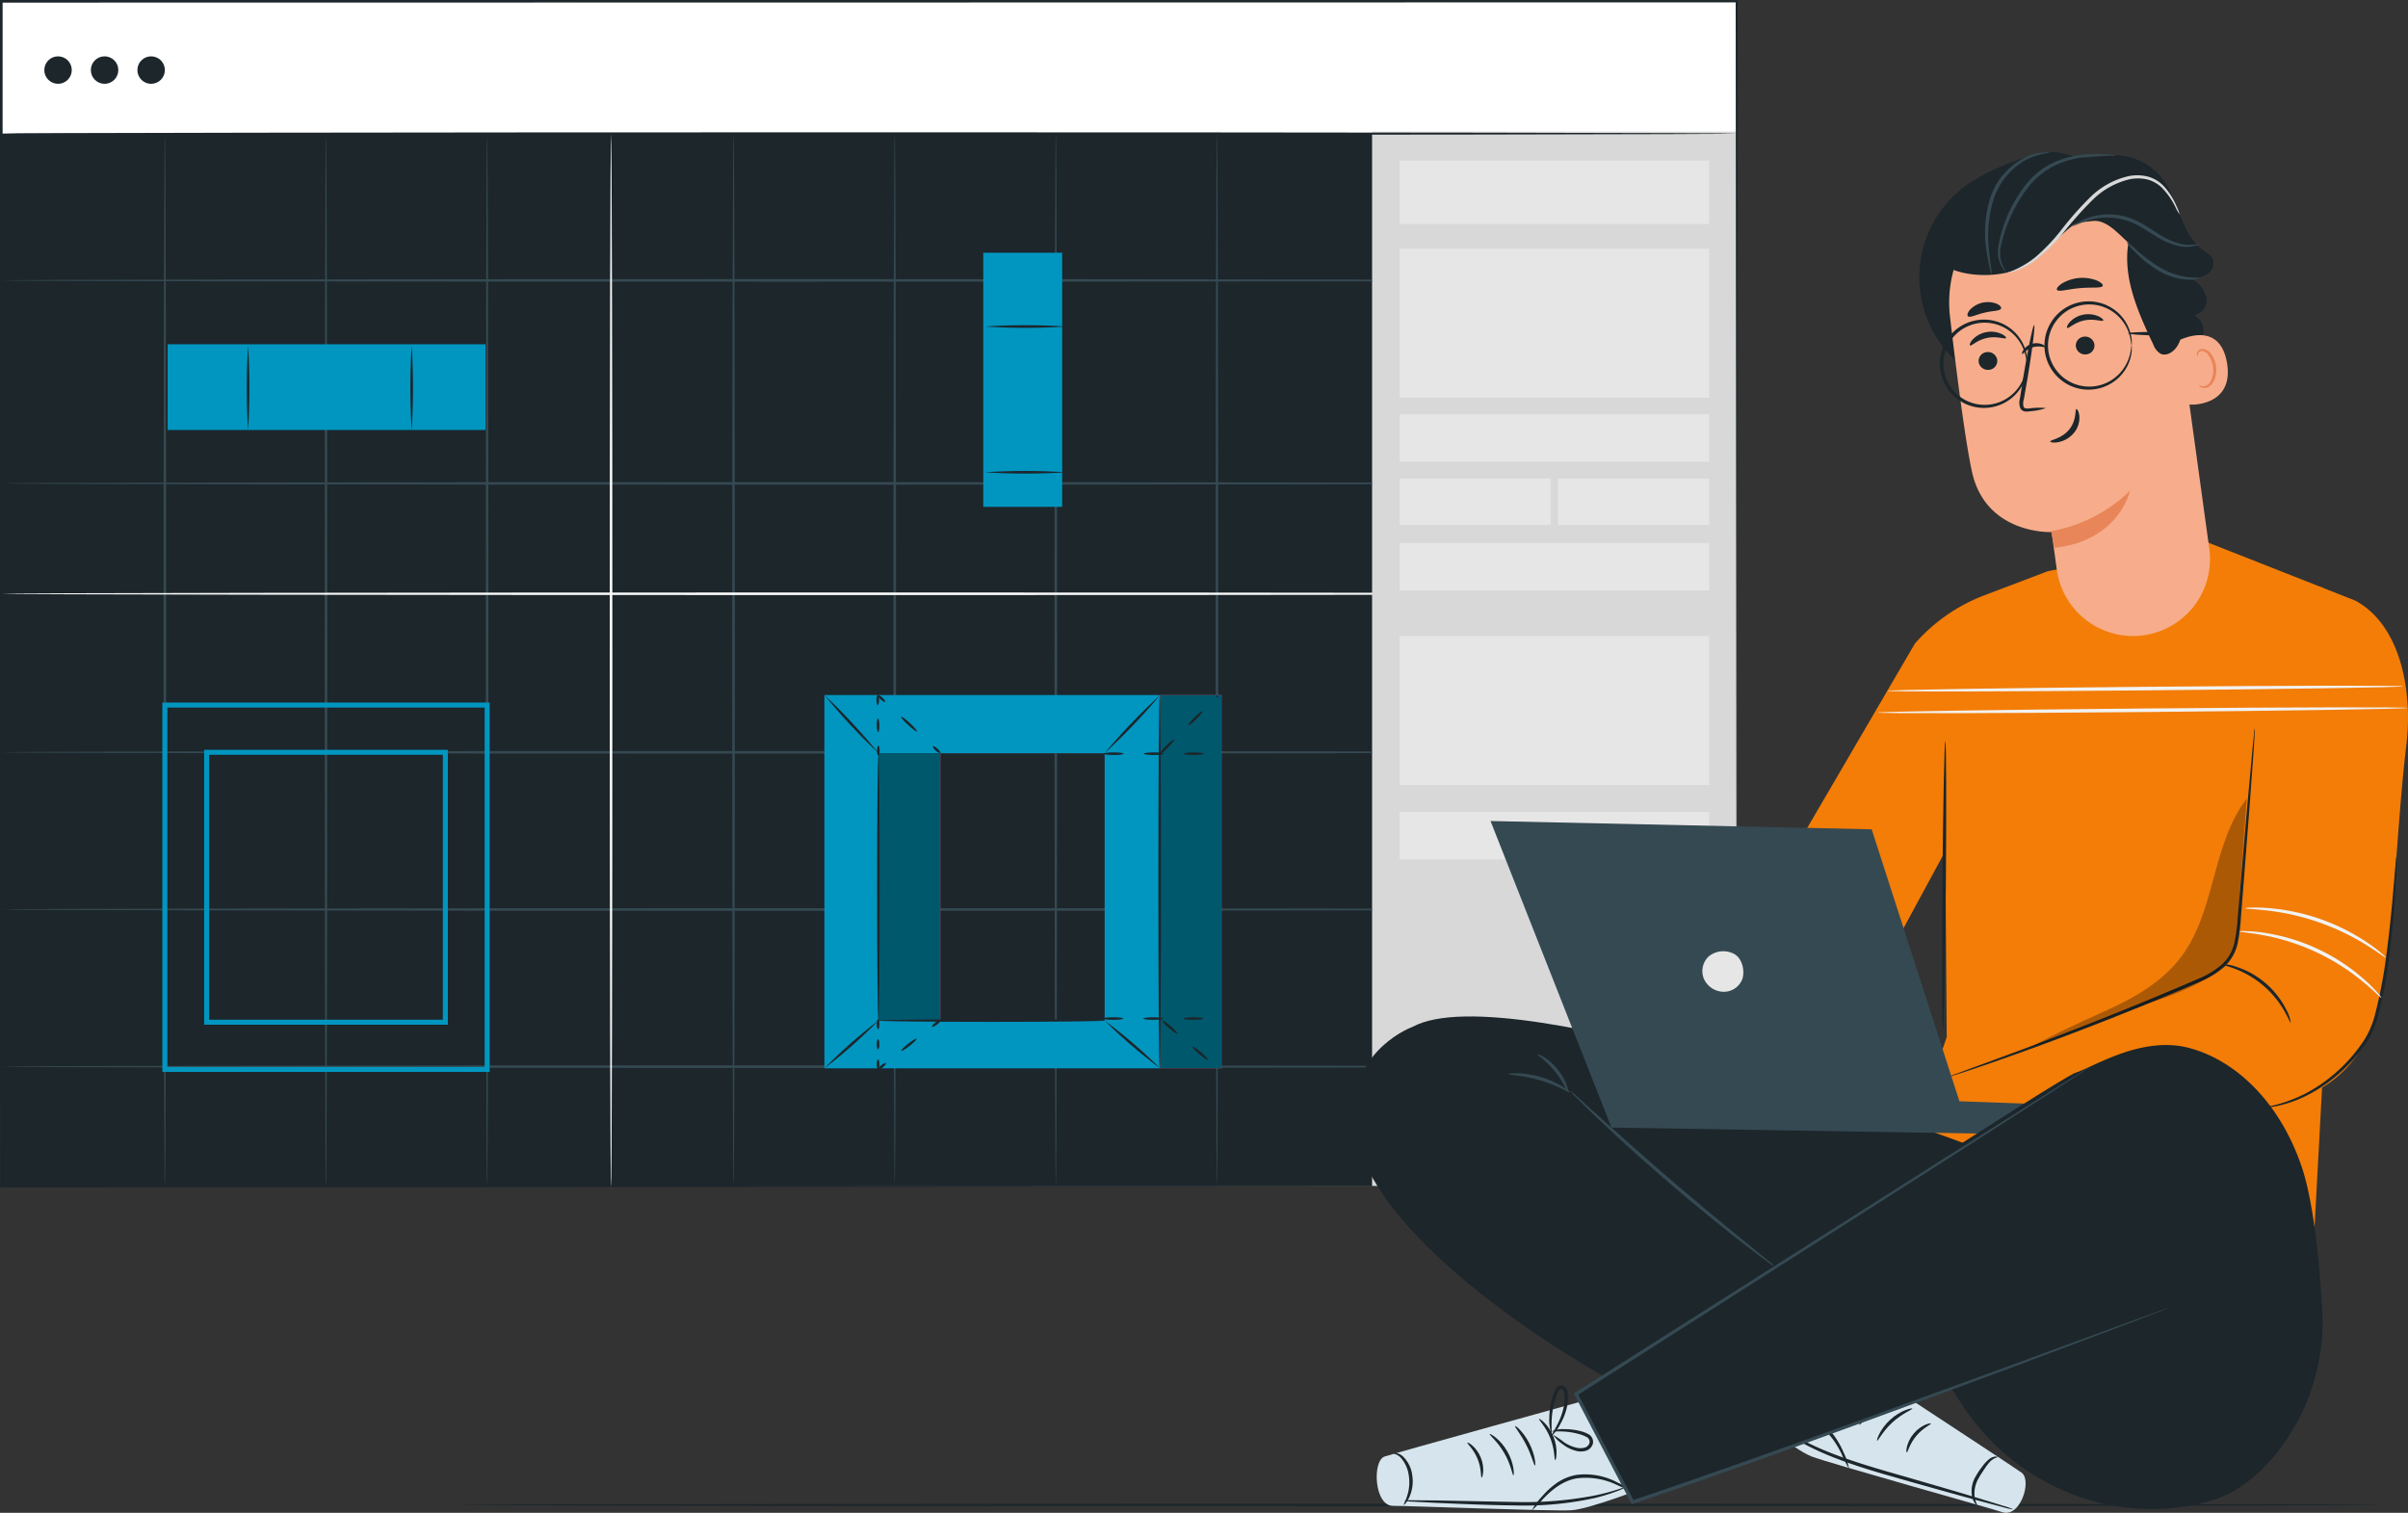 <svg xmlns="http://www.w3.org/2000/svg" width="505" height="317.301" viewBox="0 0 505 317.301">
  <rect x="0" y="0" width="505" height="317.301" fill="#333333" stroke="none"/>
  <g id="Grupo_132464" data-name="Grupo 132464" transform="translate(-2042.136 -634.969)">
    <g id="Grupo_132168" data-name="Grupo 132168" transform="translate(-106.768 25.833)">
      <g id="Grupo_132030" data-name="Grupo 132030" transform="translate(2149.178 609.409)">
        <rect id="Rectángulo_40326" data-name="Rectángulo 40326" width="363.949" height="248.536" fill="#fff"/>
      </g>
      <g id="Grupo_132031" data-name="Grupo 132031" transform="translate(2149.178 637.161)">
        <rect id="Rectángulo_40327" data-name="Rectángulo 40327" width="287.523" height="220.785" fill="#1c262b"/>
      </g>
      <g id="Grupo_132032" data-name="Grupo 132032" transform="translate(2158.196 620.953)">
        <circle id="Elipse_5112" data-name="Elipse 5112" cx="2.88" cy="2.88" r="2.88" fill="#1c262b"/>
      </g>
      <g id="Grupo_132033" data-name="Grupo 132033" transform="translate(2167.957 620.953)">
        <circle id="Elipse_5113" data-name="Elipse 5113" cx="2.88" cy="2.88" r="2.88" fill="#1c262b"/>
      </g>
      <g id="Grupo_132034" data-name="Grupo 132034" transform="translate(2177.718 620.953)">
        <circle id="Elipse_5114" data-name="Elipse 5114" cx="2.88" cy="2.88" r="2.88" fill="#1c262b"/>
      </g>
      <g id="Grupo_132059" data-name="Grupo 132059" transform="translate(2149.177 636.743)">
        <g id="Grupo_132036" data-name="Grupo 132036" transform="translate(153.292)">
          <g id="Grupo_132035" data-name="Grupo 132035">
            <path id="Trazado_169937" data-name="Trazado 169937" d="M2295.253,856.6c-.152,0-.274-49.522-.274-110.6,0-61.1.123-110.607.274-110.607s.273,49.511.273,110.607C2295.526,807.077,2295.4,856.6,2295.253,856.6Z" transform="translate(-2294.979 -635.396)" fill="#354952"/>
          </g>
        </g>
        <g id="Grupo_132038" data-name="Grupo 132038" transform="translate(187.085)">
          <g id="Grupo_132037" data-name="Grupo 132037">
            <path id="Trazado_169938" data-name="Trazado 169938" d="M2327.4,856.6c-.151,0-.274-49.522-.274-110.6,0-61.1.123-110.607.274-110.607s.273,49.511.273,110.607C2327.67,807.077,2327.548,856.6,2327.4,856.6Z" transform="translate(-2327.122 -635.396)" fill="#354952"/>
          </g>
        </g>
        <g id="Grupo_132040" data-name="Grupo 132040" transform="translate(220.877)">
          <g id="Grupo_132039" data-name="Grupo 132039">
            <path id="Trazado_169939" data-name="Trazado 169939" d="M2359.541,856.6c-.152,0-.274-49.522-.274-110.6,0-61.1.123-110.607.274-110.607s.273,49.511.273,110.607C2359.814,807.077,2359.692,856.6,2359.541,856.6Z" transform="translate(-2359.266 -635.396)" fill="#354952"/>
          </g>
        </g>
        <g id="Grupo_132042" data-name="Grupo 132042" transform="translate(254.67)">
          <g id="Grupo_132041" data-name="Grupo 132041">
            <path id="Trazado_169940" data-name="Trazado 169940" d="M2391.684,856.6c-.151,0-.273-49.522-.273-110.6,0-61.1.122-110.607.273-110.607s.273,49.511.273,110.607C2391.958,807.077,2391.836,856.6,2391.684,856.6Z" transform="translate(-2391.411 -635.396)" fill="#354952"/>
          </g>
        </g>
        <g id="Grupo_132044" data-name="Grupo 132044" transform="translate(34.027 0.418)">
          <g id="Grupo_132043" data-name="Grupo 132043">
            <path id="Trazado_169941" data-name="Trazado 169941" d="M2181.805,857.176c-.151,0-.274-49.562-.274-110.686,0-61.145.123-110.7.274-110.7s.273,49.551.273,110.7C2182.079,807.614,2181.956,857.176,2181.805,857.176Z" transform="translate(-2181.531 -635.794)" fill="#354952"/>
          </g>
        </g>
        <g id="Grupo_132046" data-name="Grupo 132046" transform="translate(67.819 0.418)">
          <g id="Grupo_132045" data-name="Grupo 132045">
            <path id="Trazado_169942" data-name="Trazado 169942" d="M2213.95,857.176c-.151,0-.274-49.562-.274-110.686,0-61.145.123-110.7.274-110.7s.273,49.551.273,110.7C2214.223,807.614,2214.1,857.176,2213.95,857.176Z" transform="translate(-2213.675 -635.794)" fill="#354952"/>
          </g>
        </g>
        <g id="Grupo_132048" data-name="Grupo 132048" transform="translate(101.612 0.418)">
          <g id="Grupo_132047" data-name="Grupo 132047">
            <path id="Trazado_169943" data-name="Trazado 169943" d="M2246.094,857.176c-.151,0-.274-49.562-.274-110.686,0-61.145.123-110.7.274-110.7s.273,49.551.273,110.7C2246.367,807.614,2246.245,857.176,2246.094,857.176Z" transform="translate(-2245.819 -635.794)" fill="#354952"/>
          </g>
        </g>
        <g id="Grupo_132050" data-name="Grupo 132050" transform="translate(0 30.932)">
          <g id="Grupo_132049" data-name="Grupo 132049">
            <path id="Trazado_169944" data-name="Trazado 169944" d="M2479.1,665.094c0,.151-73.865.273-164.96.273-91.126,0-164.976-.122-164.976-.273s73.849-.274,164.976-.274C2405.236,664.819,2479.1,664.942,2479.1,665.094Z" transform="translate(-2149.164 -664.819)" fill="#354952"/>
          </g>
        </g>
        <g id="Grupo_132052" data-name="Grupo 132052" transform="translate(0 73.508)">
          <g id="Grupo_132051" data-name="Grupo 132051">
            <path id="Trazado_169945" data-name="Trazado 169945" d="M2479.1,705.592c0,.151-73.865.273-164.96.273-91.126,0-164.976-.122-164.976-.273s73.849-.274,164.976-.274C2405.236,705.318,2479.1,705.441,2479.1,705.592Z" transform="translate(-2149.164 -705.318)" fill="#354952"/>
          </g>
        </g>
        <g id="Grupo_132054" data-name="Grupo 132054" transform="translate(0 129.908)">
          <g id="Grupo_132053" data-name="Grupo 132053">
            <path id="Trazado_169946" data-name="Trazado 169946" d="M2479.1,759.242c0,.151-73.865.273-164.96.273-91.126,0-164.976-.122-164.976-.273s73.849-.274,164.976-.274C2405.236,758.967,2479.1,759.09,2479.1,759.242Z" transform="translate(-2149.164 -758.967)" fill="#354952"/>
          </g>
        </g>
        <g id="Grupo_132056" data-name="Grupo 132056" transform="translate(0 162.876)">
          <g id="Grupo_132055" data-name="Grupo 132055">
            <path id="Trazado_169947" data-name="Trazado 169947" d="M2479.1,790.6c0,.151-73.865.274-164.96.274-91.126,0-164.976-.123-164.976-.274s73.849-.273,164.976-.273C2405.236,790.326,2479.1,790.448,2479.1,790.6Z" transform="translate(-2149.164 -790.326)" fill="#354952"/>
          </g>
        </g>
        <g id="Grupo_132058" data-name="Grupo 132058" transform="translate(0 195.842)">
          <g id="Grupo_132057" data-name="Grupo 132057">
            <path id="Trazado_169948" data-name="Trazado 169948" d="M2479.1,821.958c0,.15-73.865.273-164.96.273-91.126,0-164.976-.123-164.976-.273s73.849-.274,164.976-.274C2405.236,821.684,2479.1,821.807,2479.1,821.958Z" transform="translate(-2149.164 -821.684)" fill="#354952"/>
          </g>
        </g>
      </g>
      <g id="Grupo_132065" data-name="Grupo 132065" transform="translate(2355.111 662.143)">
        <g id="Grupo_132060" data-name="Grupo 132060">
          <rect id="Rectángulo_40328" data-name="Rectángulo 40328" width="16.552" height="53.302" fill="#0096c0"/>
        </g>
        <g id="Grupo_132062" data-name="Grupo 132062" transform="translate(0.343 45.778)">
          <g id="Grupo_132061" data-name="Grupo 132061">
            <path id="Trazado_169949" data-name="Trazado 169949" d="M2362.4,703.375a132.079,132.079,0,0,1-17.017,0,132.58,132.58,0,0,1,17.017,0Z" transform="translate(-2345.378 -703.102)" fill="#1c262b"/>
          </g>
        </g>
        <g id="Grupo_132064" data-name="Grupo 132064" transform="translate(0.343 15.206)">
          <g id="Grupo_132063" data-name="Grupo 132063">
            <path id="Trazado_169950" data-name="Trazado 169950" d="M2362.4,674.294a132.55,132.55,0,0,1-17.017,0,132.609,132.609,0,0,1,17.017,0Z" transform="translate(-2345.378 -674.021)" fill="#1c262b"/>
          </g>
        </g>
      </g>
      <g id="Grupo_132071" data-name="Grupo 132071" transform="translate(2184.057 681.342)">
        <g id="Grupo_132066" data-name="Grupo 132066">
          <rect id="Rectángulo_40329" data-name="Rectángulo 40329" width="66.678" height="17.984" fill="#0096c0"/>
        </g>
        <g id="Grupo_132068" data-name="Grupo 132068" transform="translate(16.604 0.277)">
          <g id="Grupo_132067" data-name="Grupo 132067">
            <path id="Trazado_169951" data-name="Trazado 169951" d="M2198.409,695.79a143.593,143.593,0,0,1,0-17.707,143.465,143.465,0,0,1,0,17.707Z" transform="translate(-2198.136 -678.083)" fill="#1c262b"/>
          </g>
        </g>
        <g id="Grupo_132070" data-name="Grupo 132070" transform="translate(50.91 0.277)">
          <g id="Grupo_132069" data-name="Grupo 132069">
            <path id="Trazado_169952" data-name="Trazado 169952" d="M2231.044,695.79a142.828,142.828,0,0,1,0-17.707,143.721,143.721,0,0,1,0,17.707Z" transform="translate(-2230.769 -678.083)" fill="#1c262b"/>
          </g>
        </g>
      </g>
      <g id="Grupo_132072" data-name="Grupo 132072" transform="translate(2182.952 756.491)">
        <path id="Trazado_169953" data-name="Trazado 169953" d="M2249.929,826.784h-68.638V749.3h68.638Zm-67.586-1.051h66.535V750.354h-66.535Z" transform="translate(-2181.291 -749.303)" fill="#0096c0"/>
      </g>
      <g id="Grupo_132073" data-name="Grupo 132073" transform="translate(2191.714 766.4)">
        <path id="Trazado_169954" data-name="Trazado 169954" d="M2240.739,816.392h-51.113V758.728h51.113Zm-50.061-1.051h49.01V759.779h-49.01Z" transform="translate(-2189.626 -758.728)" fill="#0096c0"/>
      </g>
      <g id="Grupo_132075" data-name="Grupo 132075" transform="translate(2149.177 733.403)">
        <g id="Grupo_132074" data-name="Grupo 132074">
          <path id="Trazado_169955" data-name="Trazado 169955" d="M2509.55,727.615c0,.151-80.681.273-180.184.273-99.537,0-180.2-.122-180.2-.273s80.665-.274,180.2-.274C2428.869,727.341,2509.55,727.464,2509.55,727.615Z" transform="translate(-2149.164 -727.341)" fill="#fafafa"/>
        </g>
      </g>
      <g id="Grupo_132076" data-name="Grupo 132076" transform="translate(2436.701 636.743)">
        <rect id="Rectángulo_40330" data-name="Rectángulo 40330" width="76.426" height="221.202" fill="#d8d8d8"/>
      </g>
      <g id="Grupo_132078" data-name="Grupo 132078" transform="translate(2276.781 637.161)">
        <g id="Grupo_132077" data-name="Grupo 132077">
          <path id="Trazado_169956" data-name="Trazado 169956" d="M2270.816,857.176c-.15,0-.273-49.562-.273-110.686,0-61.145.123-110.7.273-110.7s.274,49.551.274,110.7C2271.091,807.614,2270.968,857.176,2270.816,857.176Z" transform="translate(-2270.543 -635.794)" fill="#fafafa"/>
        </g>
      </g>
      <g id="Grupo_132155" data-name="Grupo 132155" transform="translate(2321.794 754.88)">
        <g id="Grupo_132084" data-name="Grupo 132084" transform="translate(0.004 0.028)">
          <g id="Grupo_132079" data-name="Grupo 132079" transform="translate(8.211 12.192)">
            <rect id="Rectángulo_40331" data-name="Rectángulo 40331" width="16.102" height="56.095" fill="#e03748"/>
          </g>
          <g id="Grupo_132080" data-name="Grupo 132080" transform="translate(8.211 12.192)">
            <rect id="Rectángulo_40332" data-name="Rectángulo 40332" width="16.102" height="56.095" fill="#00586d"/>
          </g>
          <g id="Grupo_132081" data-name="Grupo 132081">
            <path id="Trazado_169957" data-name="Trazado 169957" d="M2313.363,747.8v78.3h70.413V747.8Zm58.771,68.287h-47.446v-56.1h47.446Z" transform="translate(-2313.363 -747.796)" fill="#0096c0"/>
          </g>
          <g id="Grupo_132082" data-name="Grupo 132082" transform="translate(70.414 0)">
            <rect id="Rectángulo_40333" data-name="Rectángulo 40333" width="12.879" height="78.297" fill="#e03748"/>
          </g>
          <g id="Grupo_132083" data-name="Grupo 132083" transform="translate(70.414 0)">
            <rect id="Rectángulo_40334" data-name="Rectángulo 40334" width="12.879" height="78.297" fill="#00586d"/>
          </g>
        </g>
        <g id="Grupo_132086" data-name="Grupo 132086" transform="translate(58.771 0.025)">
          <g id="Grupo_132085" data-name="Grupo 132085">
            <path id="Trazado_169958" data-name="Trazado 169958" d="M2380.909,747.8a129.884,129.884,0,0,1-11.642,12.192,130.115,130.115,0,0,1,11.642-12.192Z" transform="translate(-2369.264 -747.793)" fill="#1c262b"/>
          </g>
        </g>
        <g id="Grupo_132088" data-name="Grupo 132088" transform="translate(0 0.025)">
          <g id="Grupo_132087" data-name="Grupo 132087">
            <path id="Trazado_169959" data-name="Trazado 169959" d="M2324.689,759.988a126.527,126.527,0,0,1-11.326-12.192,126.542,126.542,0,0,1,11.326,12.192Z" transform="translate(-2313.36 -747.793)" fill="#1c262b"/>
          </g>
        </g>
        <g id="Grupo_132095" data-name="Grupo 132095" transform="translate(11.165)">
          <g id="Grupo_132090" data-name="Grupo 132090">
            <g id="Grupo_132089" data-name="Grupo 132089">
              <path id="Trazado_169960" data-name="Trazado 169960" d="M2325.543,749.228c-.1.11-.531-.12-.957-.515s-.687-.805-.585-.916.532.12.957.515S2325.646,749.118,2325.543,749.228Z" transform="translate(-2323.98 -747.77)" fill="#1c262b"/>
            </g>
          </g>
          <g id="Grupo_132092" data-name="Grupo 132092" transform="translate(4.902 4.555)">
            <g id="Grupo_132091" data-name="Grupo 132091">
              <path id="Trazado_169961" data-name="Trazado 169961" d="M2332,755.226c-.1.11-.937-.5-1.861-1.354s-1.592-1.645-1.489-1.757.936.5,1.861,1.355S2332.106,755.116,2332,755.226Z" transform="translate(-2328.643 -752.103)" fill="#1c262b"/>
            </g>
          </g>
          <g id="Grupo_132094" data-name="Grupo 132094" transform="translate(11.589 10.761)">
            <g id="Grupo_132093" data-name="Grupo 132093">
              <path id="Trazado_169962" data-name="Trazado 169962" d="M2336.567,759.464c-.1.111-.532-.119-.957-.514s-.688-.805-.584-.917.531.12.957.515S2336.669,759.354,2336.567,759.464Z" transform="translate(-2335.004 -758.006)" fill="#1c262b"/>
            </g>
          </g>
        </g>
        <g id="Grupo_132097" data-name="Grupo 132097" transform="translate(0.001 68.311)">
          <g id="Grupo_132096" data-name="Grupo 132096">
            <path id="Trazado_169963" data-name="Trazado 169963" d="M2313.363,822.763a104.432,104.432,0,0,1,11.325-10.01,104.432,104.432,0,0,1-11.325,10.01Z" transform="translate(-2313.36 -812.748)" fill="#1c262b"/>
          </g>
        </g>
        <g id="Grupo_132099" data-name="Grupo 132099" transform="translate(58.772 68.311)">
          <g id="Grupo_132098" data-name="Grupo 132098">
            <path id="Trazado_169964" data-name="Trazado 169964" d="M2380.91,822.763a107.639,107.639,0,0,1-11.643-10.01,107.966,107.966,0,0,1,11.643,10.01Z" transform="translate(-2369.265 -812.748)" fill="#1c262b"/>
          </g>
        </g>
        <g id="Grupo_132104" data-name="Grupo 132104" transform="translate(70.84 68.299)">
          <g id="Grupo_132101" data-name="Grupo 132101">
            <g id="Grupo_132100" data-name="Grupo 132100">
              <path id="Trazado_169965" data-name="Trazado 169965" d="M2383.943,815.495c-.1.115-.893-.407-1.772-1.164s-1.515-1.463-1.416-1.578.893.406,1.772,1.163S2384.042,815.38,2383.943,815.495Z" transform="translate(-2380.744 -812.737)" fill="#1c262b"/>
            </g>
          </g>
          <g id="Grupo_132103" data-name="Grupo 132103" transform="translate(6.377 5.482)">
            <g id="Grupo_132102" data-name="Grupo 132102">
              <path id="Trazado_169966" data-name="Trazado 169966" d="M2390.009,820.71c-.1.115-.893-.406-1.772-1.163s-1.515-1.463-1.416-1.579.892.407,1.772,1.164S2390.108,820.595,2390.009,820.71Z" transform="translate(-2386.811 -817.952)" fill="#1c262b"/>
            </g>
          </g>
        </g>
        <g id="Grupo_132106" data-name="Grupo 132106" transform="translate(11.011 68.042)">
          <g id="Grupo_132105" data-name="Grupo 132105">
            <path id="Trazado_169967" data-name="Trazado 169967" d="M2371.6,812.765c0,.151-10.694.273-23.881.273s-23.883-.122-23.883-.273,10.69-.273,23.883-.273S2371.6,812.614,2371.6,812.765Z" transform="translate(-2323.833 -812.492)" fill="#1c262b"/>
          </g>
        </g>
        <g id="Grupo_132108" data-name="Grupo 132108" transform="translate(70.04 0.375)">
          <g id="Grupo_132107" data-name="Grupo 132107">
            <path id="Trazado_169968" data-name="Trazado 169968" d="M2380.256,826.15c-.15,0-.273-17.468-.273-39.01s.123-39.014.273-39.014.275,17.464.275,39.014S2380.408,826.15,2380.256,826.15Z" transform="translate(-2379.983 -748.126)" fill="#1c262b"/>
          </g>
        </g>
        <g id="Grupo_132110" data-name="Grupo 132110" transform="translate(11.048 12.762)">
          <g id="Grupo_132109" data-name="Grupo 132109">
            <path id="Trazado_169969" data-name="Trazado 169969" d="M2324.144,759.909c.15,0,.273,12.421.273,27.739s-.123,27.742-.273,27.742-.274-12.419-.274-27.742S2323.992,759.909,2324.144,759.909Z" transform="translate(-2323.869 -759.909)" fill="#1c262b"/>
          </g>
        </g>
        <g id="Grupo_132117" data-name="Grupo 132117" transform="translate(10.918 0.028)">
          <g id="Grupo_132112" data-name="Grupo 132112" transform="translate(0.127 10.631)">
            <g id="Grupo_132111" data-name="Grupo 132111">
              <path id="Trazado_169970" data-name="Trazado 169970" d="M2324.135,757.908c.151,0,.275.47.278,1.051s-.119,1.052-.269,1.052-.275-.47-.277-1.05S2323.985,757.909,2324.135,757.908Z" transform="translate(-2323.866 -757.908)" fill="#1c262b"/>
            </g>
          </g>
          <g id="Grupo_132114" data-name="Grupo 132114" transform="translate(0.062 4.946)">
            <g id="Grupo_132113" data-name="Grupo 132113">
              <path id="Trazado_169971" data-name="Trazado 169971" d="M2324.054,752.5c.151,0,.285.631.3,1.416s-.1,1.423-.249,1.425-.285-.631-.3-1.416S2323.9,752.5,2324.054,752.5Z" transform="translate(-2323.804 -752.501)" fill="#1c262b"/>
            </g>
          </g>
          <g id="Grupo_132116" data-name="Grupo 132116">
            <g id="Grupo_132115" data-name="Grupo 132115">
              <path id="Trazado_169972" data-name="Trazado 169972" d="M2324.014,747.8c.151,0,.275.471.277,1.051s-.118,1.051-.269,1.052-.275-.469-.278-1.05S2323.864,747.8,2324.014,747.8Z" transform="translate(-2323.745 -747.796)" fill="#1c262b"/>
            </g>
          </g>
        </g>
        <g id="Grupo_132124" data-name="Grupo 132124" transform="translate(11.237 68.313)">
          <g id="Grupo_132119" data-name="Grupo 132119" transform="translate(11.331)">
            <g id="Grupo_132118" data-name="Grupo 132118">
              <path id="Trazado_169973" data-name="Trazado 169973" d="M2334.844,814.021c-.091-.12.207-.5.678-.85.455-.336.969-.543,1.032-.34.05.083-.239.438-.709.781S2334.936,814.142,2334.844,814.021Z" transform="translate(-2334.828 -812.751)" fill="#1c262b"/>
            </g>
          </g>
          <g id="Grupo_132121" data-name="Grupo 132121" transform="translate(4.868 3.78)">
            <g id="Grupo_132120" data-name="Grupo 132120">
              <path id="Trazado_169974" data-name="Trazado 169974" d="M2328.688,818.923c-.095-.118.551-.786,1.442-1.494s1.689-1.184,1.783-1.065-.553.787-1.443,1.494S2328.782,819.042,2328.688,818.923Z" transform="translate(-2328.679 -816.346)" fill="#1c262b"/>
            </g>
          </g>
          <g id="Grupo_132123" data-name="Grupo 132123" transform="translate(0 8.903)">
            <g id="Grupo_132122" data-name="Grupo 132122">
              <path id="Trazado_169975" data-name="Trazado 169975" d="M2324.067,822.57c-.094-.118.2-.508.646-.872s.9-.564.99-.446-.195.509-.646.873S2324.163,822.688,2324.067,822.57Z" transform="translate(-2324.049 -821.219)" fill="#1c262b"/>
            </g>
          </g>
        </g>
        <g id="Grupo_132131" data-name="Grupo 132131" transform="translate(10.982 68.023)">
          <g id="Grupo_132126" data-name="Grupo 132126" transform="translate(0)">
            <g id="Grupo_132125" data-name="Grupo 132125">
              <ellipse id="Elipse_5115" data-name="Elipse 5115" cx="0.274" cy="1.051" rx="0.274" ry="1.051" fill="#1c262b"/>
            </g>
          </g>
          <g id="Grupo_132128" data-name="Grupo 132128" transform="translate(0 4.215)">
            <g id="Grupo_132127" data-name="Grupo 132127">
              <path id="Trazado_169976" data-name="Trazado 169976" d="M2324.081,818.6c-.151,0-.274-.473-.274-1.057s.123-1.057.274-1.057.273.473.273,1.057S2324.231,818.6,2324.081,818.6Z" transform="translate(-2323.806 -816.484)" fill="#1c262b"/>
            </g>
          </g>
          <g id="Grupo_132130" data-name="Grupo 132130" transform="translate(0 8.442)">
            <g id="Grupo_132129" data-name="Grupo 132129">
              <ellipse id="Elipse_5116" data-name="Elipse 5116" cx="0.274" cy="1.051" rx="0.274" ry="1.051" fill="#1c262b"/>
            </g>
          </g>
        </g>
        <g id="Grupo_132138" data-name="Grupo 132138" transform="translate(58.551 12.068)">
          <g id="Grupo_132133" data-name="Grupo 132133">
            <g id="Grupo_132132" data-name="Grupo 132132">
              <path id="Trazado_169977" data-name="Trazado 169977" d="M2373.259,759.523c0,.15-.941.273-2.1.273s-2.1-.123-2.1-.273.942-.274,2.1-.274S2373.259,759.372,2373.259,759.523Z" transform="translate(-2369.054 -759.249)" fill="#1c262b"/>
            </g>
          </g>
          <g id="Grupo_132135" data-name="Grupo 132135" transform="translate(8.41)">
            <g id="Grupo_132134" data-name="Grupo 132134">
              <path id="Trazado_169978" data-name="Trazado 169978" d="M2381.259,759.523c0,.15-.941.273-2.1.273s-2.1-.123-2.1-.273.942-.274,2.1-.274S2381.259,759.372,2381.259,759.523Z" transform="translate(-2377.054 -759.249)" fill="#1c262b"/>
            </g>
          </g>
          <g id="Grupo_132137" data-name="Grupo 132137" transform="translate(16.821)">
            <g id="Grupo_132136" data-name="Grupo 132136">
              <path id="Trazado_169979" data-name="Trazado 169979" d="M2389.259,759.523c0,.15-.941.273-2.1.273s-2.1-.123-2.1-.273.942-.274,2.1-.274S2389.259,759.372,2389.259,759.523Z" transform="translate(-2385.054 -759.249)" fill="#1c262b"/>
            </g>
          </g>
        </g>
        <g id="Grupo_132145" data-name="Grupo 132145" transform="translate(70.365 0.112)">
          <g id="Grupo_132140" data-name="Grupo 132140" transform="translate(0 9.244)">
            <g id="Grupo_132139" data-name="Grupo 132139">
              <path id="Trazado_169980" data-name="Trazado 169980" d="M2383.278,756.682c.107.107-.472.859-1.293,1.68s-1.574,1.4-1.68,1.294.472-.86,1.293-1.681S2383.171,756.574,2383.278,756.682Z" transform="translate(-2380.292 -756.669)" fill="#1c262b"/>
            </g>
          </g>
          <g id="Grupo_132142" data-name="Grupo 132142" transform="translate(5.946 3.297)">
            <g id="Grupo_132141" data-name="Grupo 132141">
              <path id="Trazado_169981" data-name="Trazado 169981" d="M2388.935,751.025c.107.107-.472.86-1.293,1.681s-1.574,1.4-1.681,1.293.472-.859,1.294-1.681S2388.828,750.918,2388.935,751.025Z" transform="translate(-2385.948 -751.012)" fill="#1c262b"/>
            </g>
          </g>
          <g id="Grupo_132144" data-name="Grupo 132144" transform="translate(11.795)">
            <g id="Grupo_132143" data-name="Grupo 132143">
              <path id="Trazado_169982" data-name="Trazado 169982" d="M2391.848,747.987c.106.107.143.244.081.306s-.2.026-.306-.081-.143-.244-.081-.306S2391.74,747.881,2391.848,747.987Z" transform="translate(-2391.511 -747.876)" fill="#1c262b"/>
            </g>
          </g>
        </g>
        <g id="Grupo_132154" data-name="Grupo 132154" transform="translate(58.465 67.616)">
          <g id="Grupo_132147" data-name="Grupo 132147">
            <g id="Grupo_132146" data-name="Grupo 132146">
              <path id="Trazado_169983" data-name="Trazado 169983" d="M2373.178,812.36c0,.151-.941.273-2.1.273s-2.1-.122-2.1-.273.942-.273,2.1-.273S2373.178,812.209,2373.178,812.36Z" transform="translate(-2368.973 -812.087)" fill="#1c262b"/>
            </g>
          </g>
          <g id="Grupo_132149" data-name="Grupo 132149" transform="translate(8.41)">
            <g id="Grupo_132148" data-name="Grupo 132148">
              <path id="Trazado_169984" data-name="Trazado 169984" d="M2381.178,812.36c0,.151-.941.273-2.1.273s-2.1-.122-2.1-.273.942-.273,2.1-.273S2381.178,812.209,2381.178,812.36Z" transform="translate(-2376.973 -812.087)" fill="#1c262b"/>
            </g>
          </g>
          <g id="Grupo_132151" data-name="Grupo 132151" transform="translate(16.821)">
            <g id="Grupo_132150" data-name="Grupo 132150">
              <path id="Trazado_169985" data-name="Trazado 169985" d="M2389.178,812.36c0,.151-.941.273-2.1.273s-2.1-.122-2.1-.273.942-.273,2.1-.273S2389.178,812.209,2389.178,812.36Z" transform="translate(-2384.973 -812.087)" fill="#1c262b"/>
            </g>
          </g>
          <g id="Grupo_132153" data-name="Grupo 132153" transform="translate(25.231)">
            <g id="Grupo_132152" data-name="Grupo 132152">
              <path id="Trazado_169986" data-name="Trazado 169986" d="M2393.268,812.36c0,.151-.065.273-.147.273s-.147-.122-.147-.273.066-.273.147-.273S2393.268,812.209,2393.268,812.36Z" transform="translate(-2392.973 -812.087)" fill="#1c262b"/>
            </g>
          </g>
        </g>
      </g>
      <g id="Grupo_132156" data-name="Grupo 132156" transform="translate(2442.419 642.816)">
        <rect id="Rectángulo_40335" data-name="Rectángulo 40335" width="64.927" height="13.302" fill="#e7e6e6"/>
      </g>
      <g id="Grupo_132157" data-name="Grupo 132157" transform="translate(2442.419 661.298)">
        <rect id="Rectángulo_40336" data-name="Rectángulo 40336" width="64.927" height="31.243" fill="#e7e6e6"/>
      </g>
      <g id="Grupo_132158" data-name="Grupo 132158" transform="translate(2442.419 742.545)">
        <rect id="Rectángulo_40337" data-name="Rectángulo 40337" width="64.927" height="31.243" fill="#e7e6e6"/>
      </g>
      <g id="Grupo_132159" data-name="Grupo 132159" transform="translate(2442.419 696.033)">
        <rect id="Rectángulo_40338" data-name="Rectángulo 40338" width="64.927" height="9.943" fill="#e7e6e6"/>
      </g>
      <g id="Grupo_132160" data-name="Grupo 132160" transform="translate(2442.419 723.034)">
        <rect id="Rectángulo_40339" data-name="Rectángulo 40339" width="64.927" height="9.943" fill="#e7e6e6"/>
      </g>
      <g id="Grupo_132161" data-name="Grupo 132161" transform="translate(2442.419 779.453)">
        <rect id="Rectángulo_40340" data-name="Rectángulo 40340" width="64.927" height="9.943" fill="#e7e6e6"/>
      </g>
      <g id="Grupo_132162" data-name="Grupo 132162" transform="translate(2442.419 709.522)">
        <rect id="Rectángulo_40341" data-name="Rectángulo 40341" width="31.718" height="9.715" fill="#e7e6e6"/>
      </g>
      <g id="Grupo_132163" data-name="Grupo 132163" transform="translate(2475.628 709.522)">
        <rect id="Rectángulo_40342" data-name="Rectángulo 40342" width="31.718" height="9.715" fill="#e7e6e6"/>
      </g>
      <g id="Grupo_132165" data-name="Grupo 132165" transform="translate(2149.177 636.887)">
        <g id="Grupo_132164" data-name="Grupo 132164">
          <path id="Trazado_169987" data-name="Trazado 169987" d="M2513.114,635.807c0,.15-81.479.273-181.966.273-100.522,0-181.984-.123-181.984-.273s81.462-.274,181.984-.274C2431.635,635.533,2513.114,635.656,2513.114,635.807Z" transform="translate(-2149.164 -635.533)" fill="#1c262b"/>
        </g>
      </g>
      <g id="Grupo_132167" data-name="Grupo 132167" transform="translate(2148.904 609.136)">
        <g id="Grupo_132166" data-name="Grupo 132166">
          <path id="Trazado_169988" data-name="Trazado 169988" d="M2513.127,857.946c0-1.8-.086-97.252-.22-248.536l.22.22-363.92.054h-.029l.274-.273c-.009,88.689-.017,172.968-.024,248.536l-.25-.25,363.949.25-363.949.25h-.25v-.25c-.007-75.568-.015-159.848-.023-248.536v-.273h.3l363.92.054h.22v.22C2513.213,760.693,2513.129,856.147,2513.127,857.946Z" transform="translate(-2148.904 -609.136)" fill="#1c262b"/>
        </g>
      </g>
    </g>
    <g id="Grupo_132170" data-name="Grupo 132170">
      <g id="Grupo_132169" data-name="Grupo 132169">
        <path id="Trazado_169989" data-name="Trazado 169989" d="M2541.823,950.623c0,.144-90.428.26-201.949.26-111.561,0-201.969-.116-201.969-.26s90.408-.26,201.969-.26C2451.4,950.363,2541.823,950.479,2541.823,950.623Z" fill="#1c262b"/>
      </g>
    </g>
    <g id="Grupo_132463" data-name="Grupo 132463" transform="translate(-67.106 -86.601)">
      <g id="Grupo_132202" data-name="Grupo 132202" transform="translate(2472.841 835.262)">
        <g id="Grupo_132193" data-name="Grupo 132193">
          <g id="Grupo_132178" data-name="Grupo 132178">
            <g id="Grupo_132173" data-name="Grupo 132173">
              <g id="Grupo_132172" data-name="Grupo 132172">
                <g id="Grupo_132171" data-name="Grupo 132171">
                  <path id="Trazado_169990" data-name="Trazado 169990" d="M2469.934,917.843l23.078-42.592.29,39.026-8.631,25.031,85.772,14.877,3.638-67.676,6.175-51.975a14.114,14.114,0,0,0-8.844-14.8l-23.6-9.3-33.246,6.1-13.373,5.083a36.643,36.643,0,0,0-14.574,10.137l-37.973,65.029" transform="translate(-2448.641 -810.443)" fill="#f37d07"/>
                </g>
              </g>
            </g>
            <g id="Grupo_132177" data-name="Grupo 132177" transform="translate(43.681 41.788)">
              <g id="Grupo_132176" data-name="Grupo 132176">
                <g id="Grupo_132175" data-name="Grupo 132175">
                  <g id="Grupo_132174" data-name="Grupo 132174">
                    <path id="Trazado_169991" data-name="Trazado 169991" d="M2479.26,899.936c-.2,0-.253-13.522-.116-30.194s.409-30.193.61-30.191.251,13.519.115,30.2S2479.46,899.937,2479.26,899.936Z" transform="translate(-2479.068 -839.551)" fill="#1c262b"/>
                  </g>
                </g>
              </g>
            </g>
          </g>
          <g id="Grupo_132180" data-name="Grupo 132180" transform="translate(47.015 9.296)">
            <g id="Grupo_132179" data-name="Grupo 132179">
              <path id="Trazado_169992" data-name="Trazado 169992" d="M2481.39,919.715l51.827-20.864a11.843,11.843,0,0,0,7.385-10.084l3.793-49.688s-.449-21.134,12.751-22.161l7.51,2.957c9.7,5.154,12.108,19.285,10.787,30.192-1.876,15.5-2.659,37.439-4.759,50.892-1.718,11.005-8.022,20.686-18.794,23.521L2488.056,938.3Z" transform="translate(-2481.39 -816.918)" fill="#f37d07"/>
            </g>
          </g>
          <g id="Grupo_132183" data-name="Grupo 132183" transform="translate(45.173 39.036)">
            <g id="Grupo_132182" data-name="Grupo 132182">
              <g id="Grupo_132181" data-name="Grupo 132181">
                <path id="Trazado_169993" data-name="Trazado 169993" d="M2544.21,837.634a7.291,7.291,0,0,0-.162,1.139q-.125,1.214-.333,3.275c-.266,2.911-.639,7.012-1.1,12.049-.439,5.111-.959,11.163-1.536,17.878q-.211,2.524-.435,5.168a38.949,38.949,0,0,1-.661,5.316,8.827,8.827,0,0,1-2.577,4.657,17.515,17.515,0,0,1-4.782,2.976c-14.29,6.183-27.461,11.29-37.021,14.87l-11.351,4.182-3.087,1.137a7.094,7.094,0,0,0-1.061.441,7.18,7.18,0,0,0,1.107-.307l3.13-1.016c2.713-.9,6.622-2.245,11.432-3.975,9.615-3.469,22.807-8.5,37.141-14.7a18.1,18.1,0,0,0,4.969-3.105,9.516,9.516,0,0,0,2.762-5,38.928,38.928,0,0,0,.66-5.412q.211-2.645.411-5.171c.522-6.721.992-12.78,1.39-17.893.366-5.046.665-9.154.876-12.069q.126-2.067.2-3.285A7.014,7.014,0,0,0,2544.21,837.634Z" transform="translate(-2480.107 -837.634)" fill="#1c262b"/>
              </g>
            </g>
          </g>
          <g id="Grupo_132186" data-name="Grupo 132186" transform="translate(110.783 66.048)">
            <g id="Grupo_132185" data-name="Grupo 132185">
              <g id="Grupo_132184" data-name="Grupo 132184">
                <path id="Trazado_169994" data-name="Trazado 169994" d="M2554,856.45a2.547,2.547,0,0,0-.1.667c-.046.518-.1,1.151-.173,1.918-.154,1.77-.362,4.153-.614,7.05-.283,2.975-.645,6.513-1.16,10.426a99.823,99.823,0,0,1-2.34,12.586,18.8,18.8,0,0,1-2.529,6,34.453,34.453,0,0,1-3.872,4.758,33.126,33.126,0,0,1-8.294,6.222,31.131,31.131,0,0,1-9.1,2.979,2.4,2.4,0,0,0,.673-.014,14.625,14.625,0,0,0,1.918-.247,25.344,25.344,0,0,0,6.733-2.281,32.507,32.507,0,0,0,8.526-6.211,34.187,34.187,0,0,0,3.979-4.825,19.26,19.26,0,0,0,2.635-6.2,93.646,93.646,0,0,0,2.306-12.689c.484-3.931.794-7.482,1.016-10.466s.333-5.4.395-7.076c.018-.771.03-1.407.042-1.926A2.439,2.439,0,0,0,2554,856.45Z" transform="translate(-2525.809 -856.45)" fill="#1c262b"/>
              </g>
            </g>
          </g>
          <g id="Grupo_132189" data-name="Grupo 132189" transform="translate(102.473 88.549)">
            <g id="Grupo_132188" data-name="Grupo 132188">
              <g id="Grupo_132187" data-name="Grupo 132187">
                <path id="Trazado_169995" data-name="Trazado 169995" d="M2534.354,884.393a7.6,7.6,0,0,0-.944-2.762,17.828,17.828,0,0,0-10.514-8.981,7.667,7.667,0,0,0-2.875-.5c-.021.116,1.067.333,2.715.963a20.166,20.166,0,0,1,10.243,8.749C2533.86,883.391,2534.244,884.432,2534.354,884.393Z" transform="translate(-2520.021 -872.123)" fill="#1c262b"/>
              </g>
            </g>
          </g>
          <g id="Grupo_132192" data-name="Grupo 132192" transform="translate(61.908 53.81)" opacity="0.3">
            <g id="Grupo_132191" data-name="Grupo 132191">
              <g id="Grupo_132190" data-name="Grupo 132190">
                <path id="Trazado_169996" data-name="Trazado 169996" d="M2491.764,900.285c5.543-3.13,10.964-5.534,16.759-8.169s11.469-6.014,15.262-11.125c7.152-9.64,6.338-23.554,13.658-33.067q-.717,9.6-1.434,19.19c-.437,5.863.461,11.66-3.316,15.645-3.18,3.357-9.384,5.93-13.775,7.379-8.826,2.911-18.329,7.234-27.155,10.146" transform="translate(-2491.764 -847.925)" fill="#040405"/>
              </g>
            </g>
          </g>
        </g>
        <g id="Grupo_132195" data-name="Grupo 132195" transform="translate(32.195 30.129)">
          <g id="Grupo_132194" data-name="Grupo 132194">
            <path id="Trazado_169997" data-name="Trazado 169997" d="M2579.323,831.559c0,.205-24.232.587-54.121.851s-54.133.31-54.134.1,24.227-.587,54.127-.851S2579.321,831.352,2579.323,831.559Z" transform="translate(-2471.067 -831.43)" fill="#f2f2f2"/>
          </g>
        </g>
        <g id="Grupo_132197" data-name="Grupo 132197" transform="translate(30.197 34.665)">
          <g id="Grupo_132196" data-name="Grupo 132196">
            <path id="Trazado_169998" data-name="Trazado 169998" d="M2580.828,834.715c0,.207-24.881.594-55.57.866s-55.581.323-55.583.116,24.875-.594,55.575-.864S2580.826,834.51,2580.828,834.715Z" transform="translate(-2469.675 -834.59)" fill="#f2f2f2"/>
          </g>
        </g>
        <g id="Grupo_132199" data-name="Grupo 132199" transform="translate(106.018 81.598)">
          <g id="Grupo_132198" data-name="Grupo 132198">
            <path id="Trazado_169999" data-name="Trazado 169999" d="M2552.317,881.288c-.095.089-1.385-1.3-3.72-3.245a45.919,45.919,0,0,0-21.233-9.927c-2.989-.543-4.881-.644-4.874-.775a4.585,4.585,0,0,1,1.335-.056,28.894,28.894,0,0,1,3.624.309,40.869,40.869,0,0,1,21.494,10.049,29.084,29.084,0,0,1,2.561,2.584A4.506,4.506,0,0,1,2552.317,881.288Z" transform="translate(-2522.49 -867.281)" fill="#f2f2f2"/>
          </g>
        </g>
        <g id="Grupo_132201" data-name="Grupo 132201" transform="translate(107.226 76.656)">
          <g id="Grupo_132200" data-name="Grupo 132200">
            <path id="Trazado_170000" data-name="Trazado 170000" d="M2552.879,874.345c-.079.1-1.489-1-3.924-2.529a50.112,50.112,0,0,0-20.979-7.352c-2.854-.329-4.643-.347-4.645-.472a4.081,4.081,0,0,1,1.257-.129,29.863,29.863,0,0,1,3.437.075,43.386,43.386,0,0,1,21.219,7.436,29.973,29.973,0,0,1,2.733,2.086C2552.589,873.992,2552.91,874.3,2552.879,874.345Z" transform="translate(-2523.331 -863.839)" fill="#f2f2f2"/>
          </g>
        </g>
      </g>
      <g id="Grupo_132238" data-name="Grupo 132238" transform="translate(2397.957 1012.145)">
        <g id="Grupo_132205" data-name="Grupo 132205" transform="translate(0 2.316)">
          <g id="Grupo_132204" data-name="Grupo 132204">
            <g id="Grupo_132203" data-name="Grupo 132203">
              <path id="Trazado_170001" data-name="Trazado 170001" d="M2443.218,935.267s-43.364,12-45.1,12.615c-2.613.92-2.173,10.49,1.891,10.342,1.924-.07,33.309,1.169,37.274.92s15.93-4.963,15.93-4.963Z" transform="translate(-2396.479 -935.267)" fill="#d6e5ed"/>
            </g>
          </g>
        </g>
        <g id="Grupo_132209" data-name="Grupo 132209" transform="translate(23.691 10.2)">
          <g id="Grupo_132208" data-name="Grupo 132208">
            <g id="Grupo_132207" data-name="Grupo 132207">
              <g id="Grupo_132206" data-name="Grupo 132206">
                <path id="Trazado_170002" data-name="Trazado 170002" d="M2417.964,949.422c-.216.03-.511-2.264-1.91-4.656-1.366-2.413-3.2-3.819-3.065-3.992.074-.167,2.229,1.055,3.693,3.631C2418.172,946.964,2418.148,949.44,2417.964,949.422Z" transform="translate(-2412.981 -940.759)" fill="#1c262b"/>
              </g>
            </g>
          </g>
        </g>
        <g id="Grupo_132213" data-name="Grupo 132213" transform="translate(29.016 8.526)">
          <g id="Grupo_132212" data-name="Grupo 132212">
            <g id="Grupo_132211" data-name="Grupo 132211">
              <g id="Grupo_132210" data-name="Grupo 132210">
                <path id="Trazado_170003" data-name="Trazado 170003" d="M2420.871,947.88c-.212.037-.652-2.013-1.806-4.278-1.133-2.277-2.518-3.85-2.362-4,.119-.142,1.813,1.276,3.009,3.674C2420.925,945.663,2421.056,947.868,2420.871,947.88Z" transform="translate(-2416.69 -939.592)" fill="#1c262b"/>
              </g>
            </g>
          </g>
        </g>
        <g id="Grupo_132217" data-name="Grupo 132217" transform="translate(34.05 7.027)">
          <g id="Grupo_132216" data-name="Grupo 132216">
            <g id="Grupo_132215" data-name="Grupo 132215">
              <g id="Grupo_132214" data-name="Grupo 132214">
                <path id="Trazado_170004" data-name="Trazado 170004" d="M2423.583,947.2c-.218-.014-.052-2.181-1.015-4.581-.922-2.419-2.512-3.9-2.362-4.056.087-.165,2.031,1.176,3.038,3.792C2424.279,944.956,2423.759,947.26,2423.583,947.2Z" transform="translate(-2420.197 -938.548)" fill="#1c262b"/>
              </g>
            </g>
          </g>
        </g>
        <g id="Grupo_132221" data-name="Grupo 132221" transform="translate(36.202)">
          <g id="Grupo_132220" data-name="Grupo 132220">
            <g id="Grupo_132219" data-name="Grupo 132219">
              <g id="Grupo_132218" data-name="Grupo 132218">
                <path id="Trazado_170005" data-name="Trazado 170005" d="M2422.161,943.729a7.677,7.677,0,0,1-.465-3.226,15.189,15.189,0,0,1,.44-3.536,15.008,15.008,0,0,1,.644-2.014,2.445,2.445,0,0,1,.7-1.062,1.156,1.156,0,0,1,1.489.073,1.92,1.92,0,0,1,.579,1.228,8.347,8.347,0,0,1,.056,1.146,9.58,9.58,0,0,1-.267,2.122,12.877,12.877,0,0,1-1.335,3.315,8.737,8.737,0,0,1-1.948,2.611c-.1-.069.627-1.079,1.493-2.848a14.169,14.169,0,0,0,1.137-3.224,9.4,9.4,0,0,0,.21-1.981c-.02-.666-.01-1.5-.4-1.819a.422.422,0,0,0-.575-.049,1.847,1.847,0,0,0-.475.758,16.41,16.41,0,0,0-.658,1.914,17.563,17.563,0,0,0-.573,3.387C2422.082,942.485,2422.279,943.712,2422.161,943.729Z" transform="translate(-2421.696 -933.653)" fill="#1c262b"/>
              </g>
            </g>
          </g>
        </g>
        <g id="Grupo_132225" data-name="Grupo 132225" transform="translate(36.72 9.183)">
          <g id="Grupo_132224" data-name="Grupo 132224">
            <g id="Grupo_132223" data-name="Grupo 132223">
              <g id="Grupo_132222" data-name="Grupo 132222">
                <path id="Trazado_170006" data-name="Trazado 170006" d="M2422.057,940.5a6.089,6.089,0,0,1,2.8-.452,12.613,12.613,0,0,1,3.076.378,6.8,6.8,0,0,1,1.771.653,1.829,1.829,0,0,1,.981,1.981,2.166,2.166,0,0,1-1.562,1.548,3.957,3.957,0,0,1-1.945,0,7.5,7.5,0,0,1-2.819-1.385,7.6,7.6,0,0,1-2.015-1.985,19.161,19.161,0,0,1,2.31,1.565,7.721,7.721,0,0,0,2.66,1.151,3.419,3.419,0,0,0,1.608-.023,1.467,1.467,0,0,0,1.055-1.031,1.119,1.119,0,0,0-.643-1.21,6.643,6.643,0,0,0-1.574-.613,14.538,14.538,0,0,0-2.923-.51C2423.14,940.445,2422.076,940.618,2422.057,940.5Z" transform="translate(-2422.057 -940.05)" fill="#1c262b"/>
              </g>
            </g>
          </g>
        </g>
        <g id="Grupo_132229" data-name="Grupo 132229" transform="translate(19.024 12.003)">
          <g id="Grupo_132228" data-name="Grupo 132228">
            <g id="Grupo_132227" data-name="Grupo 132227">
              <g id="Grupo_132226" data-name="Grupo 132226">
                <path id="Trazado_170007" data-name="Trazado 170007" d="M2412.718,949.339c-.214-.023,0-1.878-.854-3.911-.813-2.05-2.26-3.227-2.124-3.394.072-.178,1.885.85,2.8,3.12C2413.471,947.413,2412.893,949.416,2412.718,949.339Z" transform="translate(-2409.731 -942.014)" fill="#1c262b"/>
              </g>
            </g>
          </g>
        </g>
        <g id="Grupo_132233" data-name="Grupo 132233" transform="translate(5.745 21.318)">
          <g id="Grupo_132232" data-name="Grupo 132232">
            <g id="Grupo_132231" data-name="Grupo 132231">
              <g id="Grupo_132230" data-name="Grupo 132230">
                <path id="Trazado_170008" data-name="Trazado 170008" d="M2447,948.515a9.019,9.019,0,0,1-1.678.788,36.922,36.922,0,0,1-4.825,1.5,68.823,68.823,0,0,1-16.555,1.569c-6.5-.072-12.355-.368-16.6-.537l-5.025-.267a9.216,9.216,0,0,1-1.839-.2,8.94,8.94,0,0,1,1.848-.086l5.031.036c4.392.085,10.184.2,16.588.324a77.639,77.639,0,0,0,16.44-1.344C2444.534,949.446,2446.954,948.38,2447,948.515Z" transform="translate(-2400.481 -948.503)" fill="#1c262b"/>
              </g>
            </g>
          </g>
        </g>
        <g id="Grupo_132237" data-name="Grupo 132237" transform="translate(32.501 18.631)">
          <g id="Grupo_132236" data-name="Grupo 132236">
            <g id="Grupo_132235" data-name="Grupo 132235">
              <g id="Grupo_132234" data-name="Grupo 132234">
                <path id="Trazado_170009" data-name="Trazado 170009" d="M2440.168,950.318c-.059.1-1.245-.593-3.249-1.471a15.091,15.091,0,0,0-8.206-1.364c-3.268.5-5.584,2.695-7.093,4.219a25.755,25.755,0,0,1-2.5,2.552,13.388,13.388,0,0,1,2.122-2.9,17.14,17.14,0,0,1,2.875-2.688,10.28,10.28,0,0,1,4.48-1.9,14.337,14.337,0,0,1,8.536,1.615A11.514,11.514,0,0,1,2440.168,950.318Z" transform="translate(-2419.118 -946.631)" fill="#1c262b"/>
              </g>
            </g>
          </g>
        </g>
      </g>
      <g id="Grupo_132278" data-name="Grupo 132278" transform="translate(2475.461 1002.49)">
        <g id="Grupo_132241" data-name="Grupo 132241">
          <g id="Grupo_132240" data-name="Grupo 132240">
            <g id="Grupo_132239" data-name="Grupo 132239">
              <path id="Trazado_170010" data-name="Trazado 170010" d="M2465.729,926.928s41.034,26.867,42.506,27.979c2.209,1.67-.324,9.62-4.153,8.243-1.811-.65-36.243-10.229-39.946-11.67s-13.67-9.565-13.67-9.565Z" transform="translate(-2450.466 -926.928)" fill="#d6e5ed"/>
            </g>
          </g>
        </g>
        <g id="Grupo_132245" data-name="Grupo 132245" transform="translate(27.423 14.489)">
          <g id="Grupo_132244" data-name="Grupo 132244">
            <g id="Grupo_132243" data-name="Grupo 132243">
              <g id="Grupo_132242" data-name="Grupo 132242">
                <path id="Trazado_170011" data-name="Trazado 170011" d="M2469.594,943.783c-.179-.039.549-2.406,2.745-4.392,2.179-2.008,4.6-2.519,4.624-2.336.076.205-2.1.986-4.134,2.871C2470.769,941.78,2469.792,943.878,2469.594,943.783Z" transform="translate(-2469.568 -937.021)" fill="#1c262b"/>
              </g>
            </g>
          </g>
        </g>
        <g id="Grupo_132249" data-name="Grupo 132249" transform="translate(23.741 11.282)">
          <g id="Grupo_132248" data-name="Grupo 132248">
            <g id="Grupo_132247" data-name="Grupo 132247">
              <g id="Grupo_132246" data-name="Grupo 132246">
                <path id="Trazado_170012" data-name="Trazado 170012" d="M2467.026,941.43c-.172-.067.621-2.13,2.5-4.037s3.912-2.756,3.982-2.584c.1.188-1.694,1.268-3.464,3.092C2468.259,939.708,2467.217,941.529,2467.026,941.43Z" transform="translate(-2467.003 -934.787)" fill="#1c262b"/>
              </g>
            </g>
          </g>
        </g>
        <g id="Grupo_132253" data-name="Grupo 132253" transform="translate(20.012 8.323)">
          <g id="Grupo_132252" data-name="Grupo 132252">
            <g id="Grupo_132251" data-name="Grupo 132251">
              <g id="Grupo_132250" data-name="Grupo 132250">
                <path id="Trazado_170013" data-name="Trazado 170013" d="M2464.462,939.956c-.187.007.019-2.347,1.793-4.514,1.753-2.186,4.014-2.873,4.045-2.689.1.2-1.867,1.123-3.481,3.147C2465.174,937.9,2464.674,940.011,2464.462,939.956Z" transform="translate(-2464.406 -932.725)" fill="#1c262b"/>
              </g>
            </g>
          </g>
        </g>
        <g id="Grupo_132257" data-name="Grupo 132257" transform="translate(21.053 0.185)">
          <g id="Grupo_132256" data-name="Grupo 132256">
            <g id="Grupo_132255" data-name="Grupo 132255">
              <g id="Grupo_132254" data-name="Grupo 132254">
                <path id="Trazado_170014" data-name="Trazado 170014" d="M2466.581,937.323c-.108-.052.453-1.161.929-3.071a17.452,17.452,0,0,0,.481-3.4,15.665,15.665,0,0,0-.044-2.023,1.827,1.827,0,0,0-.223-.866.42.42,0,0,0-.561-.128c-.468.187-.712.984-.933,1.612a9.545,9.545,0,0,0-.4,1.951,14.273,14.273,0,0,0,.1,3.417c.289,1.948.674,3.131.558,3.167a8.759,8.759,0,0,1-1.064-3.079,12.851,12.851,0,0,1-.264-3.563,9.564,9.564,0,0,1,.389-2.1,8.74,8.74,0,0,1,.4-1.074,1.914,1.914,0,0,1,.923-.992,1.155,1.155,0,0,1,1.442.382,2.431,2.431,0,0,1,.338,1.223,15.189,15.189,0,0,1-.652,5.616A7.7,7.7,0,0,1,2466.581,937.323Z" transform="translate(-2465.131 -927.057)" fill="#1c262b"/>
              </g>
            </g>
          </g>
        </g>
        <g id="Grupo_132261" data-name="Grupo 132261" transform="translate(13.583 8.134)">
          <g id="Grupo_132260" data-name="Grupo 132260">
            <g id="Grupo_132259" data-name="Grupo 132259">
              <g id="Grupo_132258" data-name="Grupo 132258">
                <path id="Trazado_170015" data-name="Trazado 170015" d="M2468.929,934.475c-.053.1-1.013-.383-2.666-.785a14.544,14.544,0,0,0-2.94-.4,6.657,6.657,0,0,0-1.686.106,1.119,1.119,0,0,0-.98.958,1.469,1.469,0,0,0,.693,1.3,3.434,3.434,0,0,0,1.525.51,7.7,7.7,0,0,0,2.884-.29,19.159,19.159,0,0,1,2.676-.788,7.636,7.636,0,0,1-2.524,1.279,7.488,7.488,0,0,1-3.1.464,3.971,3.971,0,0,1-1.855-.586,2.169,2.169,0,0,1-1.018-1.95,1.832,1.832,0,0,1,1.535-1.591,6.834,6.834,0,0,1,1.888-.083,12.535,12.535,0,0,1,3.045.576A6.054,6.054,0,0,1,2468.929,934.475Z" transform="translate(-2459.928 -932.594)" fill="#1c262b"/>
              </g>
            </g>
          </g>
        </g>
        <g id="Grupo_132265" data-name="Grupo 132265" transform="translate(47.229 24.586)">
          <g id="Grupo_132264" data-name="Grupo 132264">
            <g id="Grupo_132263" data-name="Grupo 132263">
              <g id="Grupo_132262" data-name="Grupo 132262">
                <path id="Trazado_170016" data-name="Trazado 170016" d="M2484.522,954.191c-.047.065-.691-.415-1-1.589a6.061,6.061,0,0,1,.768-4.453,16.114,16.114,0,0,1,1.375-2.049,7.517,7.517,0,0,1,1.393-1.494,2.431,2.431,0,0,1,1.31-.55c.345-.014.519.07.515.112a3.9,3.9,0,0,0-1.493.828,9.428,9.428,0,0,0-1.185,1.5c-.419.61-.878,1.275-1.279,2a6.35,6.35,0,0,0-.9,4C2484.171,953.561,2484.619,954.121,2484.522,954.191Z" transform="translate(-2483.364 -944.054)" fill="#1c262b"/>
              </g>
            </g>
          </g>
        </g>
        <g id="Grupo_132269" data-name="Grupo 132269" transform="translate(33.58 17.619)">
          <g id="Grupo_132268" data-name="Grupo 132268">
            <g id="Grupo_132267" data-name="Grupo 132267">
              <g id="Grupo_132266" data-name="Grupo 132266">
                <path id="Trazado_170017" data-name="Trazado 170017" d="M2473.933,945.3c-.191.02-.132-2.063,1.446-3.932,1.556-1.885,3.6-2.314,3.611-2.123.079.2-1.657.881-3.054,2.588C2474.506,943.509,2474.145,945.34,2473.933,945.3Z" transform="translate(-2473.857 -939.201)" fill="#1c262b"/>
              </g>
            </g>
          </g>
        </g>
        <g id="Grupo_132273" data-name="Grupo 132273" transform="translate(4.218 16.432)">
          <g id="Grupo_132272" data-name="Grupo 132272">
            <g id="Grupo_132271" data-name="Grupo 132271">
              <g id="Grupo_132270" data-name="Grupo 132270">
                <path id="Trazado_170018" data-name="Trazado 170018" d="M2453.406,938.377a14.364,14.364,0,0,1,1.8,1.237,51.278,51.278,0,0,0,5.059,3.1,66.455,66.455,0,0,0,8.035,3.578c3.108,1.158,6.592,2.251,10.279,3.321,7.382,2.125,14.065,4.068,18.887,5.518l5.7,1.751a12.688,12.688,0,0,1,2.063.737,12.475,12.475,0,0,1-2.141-.465l-5.765-1.529c-4.86-1.325-11.561-3.189-18.95-5.316-3.693-1.071-7.193-2.189-10.312-3.391a60.529,60.529,0,0,1-8.047-3.754,40.283,40.283,0,0,1-4.98-3.322A11.425,11.425,0,0,1,2453.406,938.377Z" transform="translate(-2453.405 -938.374)" fill="#1c262b"/>
              </g>
            </g>
          </g>
        </g>
        <g id="Grupo_132277" data-name="Grupo 132277" transform="translate(2.697 15.831)">
          <g id="Grupo_132276" data-name="Grupo 132276">
            <g id="Grupo_132275" data-name="Grupo 132275">
              <g id="Grupo_132274" data-name="Grupo 132274">
                <path id="Trazado_170019" data-name="Trazado 170019" d="M2452.345,939.112a11.47,11.47,0,0,1,3.478-.926,14.342,14.342,0,0,1,8.624,1.054,10.29,10.29,0,0,1,3.691,3.17,17.307,17.307,0,0,1,1.924,3.435,13.448,13.448,0,0,1,1.139,3.408,25.621,25.621,0,0,1-1.6-3.191c-.975-1.909-2.515-4.7-5.477-6.173a15.093,15.093,0,0,0-8.232-1.193C2453.712,938.924,2452.371,939.224,2452.345,939.112Z" transform="translate(-2452.345 -937.955)" fill="#1c262b"/>
              </g>
            </g>
          </g>
        </g>
      </g>
      <g id="Grupo_132298" data-name="Grupo 132298" transform="translate(2393.087 934.765)">
        <g id="Grupo_132281" data-name="Grupo 132281">
          <g id="Grupo_132280" data-name="Grupo 132280">
            <g id="Grupo_132279" data-name="Grupo 132279">
              <path id="Trazado_170020" data-name="Trazado 170020" d="M2405.449,881.954s-12.31,4.4-12.362,18.2c-.1,26.44,53.423,55.584,53.423,55.584l71.224-47.191,4.465-1.808S2426.052,870.622,2405.449,881.954Z" transform="translate(-2393.087 -879.753)" fill="#1c262b"/>
            </g>
          </g>
        </g>
        <g id="Grupo_132285" data-name="Grupo 132285" transform="translate(45.393 15.554)">
          <g id="Grupo_132284" data-name="Grupo 132284">
            <g id="Grupo_132283" data-name="Grupo 132283">
              <g id="Grupo_132282" data-name="Grupo 132282">
                <path id="Trazado_170021" data-name="Trazado 170021" d="M2467.882,927.661a13.087,13.087,0,0,1-1.856-1.259c-1.167-.846-2.833-2.1-4.871-3.678-4.077-3.151-9.626-7.619-15.595-12.741s-11.224-9.937-14.956-13.492c-1.866-1.776-3.359-3.232-4.371-4.258a13.068,13.068,0,0,1-1.525-1.644,13.364,13.364,0,0,1,1.718,1.439c1.163,1.051,2.687,2.428,4.526,4.087,3.819,3.455,9.121,8.2,15.082,13.317s11.447,9.639,15.441,12.89l4.724,3.858A13.172,13.172,0,0,1,2467.882,927.661Z" transform="translate(-2424.706 -890.588)" fill="#354952"/>
              </g>
            </g>
          </g>
        </g>
        <g id="Grupo_132289" data-name="Grupo 132289" transform="translate(32.47 11.904)">
          <g id="Grupo_132288" data-name="Grupo 132288">
            <g id="Grupo_132287" data-name="Grupo 132287">
              <g id="Grupo_132286" data-name="Grupo 132286">
                <path id="Trazado_170022" data-name="Trazado 170022" d="M2415.7,888.224c-.027-.178,3.15-.488,6.861.623,3.723,1.082,6.223,3.069,6.1,3.2-.118.188-2.715-1.466-6.308-2.508C2418.779,888.467,2415.7,888.447,2415.7,888.224Z" transform="translate(-2415.704 -888.045)" fill="#354952"/>
              </g>
            </g>
          </g>
        </g>
        <g id="Grupo_132293" data-name="Grupo 132293" transform="translate(38.599 7.897)">
          <g id="Grupo_132292" data-name="Grupo 132292">
            <g id="Grupo_132291" data-name="Grupo 132291">
              <g id="Grupo_132290" data-name="Grupo 132290">
                <path id="Trazado_170023" data-name="Trazado 170023" d="M2419.979,885.273c.064-.171,2.347.833,4.224,3.176,1.9,2.328,2.4,4.772,2.215,4.8-.206.072-.986-2.146-2.781-4.341C2421.871,886.69,2419.865,885.461,2419.979,885.273Z" transform="translate(-2419.974 -885.254)" fill="#354952"/>
              </g>
            </g>
          </g>
        </g>
        <g id="Grupo_132297" data-name="Grupo 132297" transform="translate(8.445 91.56)">
          <g id="Grupo_132296" data-name="Grupo 132296">
            <g id="Grupo_132295" data-name="Grupo 132295">
              <g id="Grupo_132294" data-name="Grupo 132294">
                <path id="Trazado_170024" data-name="Trazado 170024" d="M2398.97,943.606c-.037-.083.85-.255,1.836.557a6.656,6.656,0,0,1,2.059,4.133,8.118,8.118,0,0,1-.65,4.558c-.5,1.082-1.058,1.591-1.12,1.539-.1-.067.293-.668.645-1.73a9.256,9.256,0,0,0,.406-4.265,7.145,7.145,0,0,0-1.684-3.855C2399.707,943.751,2398.956,943.72,2398.97,943.606Z" transform="translate(-2398.969 -943.531)" fill="#1c262b"/>
              </g>
            </g>
          </g>
        </g>
      </g>
      <g id="Grupo_132303" data-name="Grupo 132303" transform="translate(2421.831 893.771)">
        <g id="Grupo_132300" data-name="Grupo 132300">
          <g id="Grupo_132299" data-name="Grupo 132299">
            <path id="Trazado_170025" data-name="Trazado 170025" d="M2413.109,851.2l25.367,64.3,109.227,1.78,2.022-5.909-38.28-1.389-18.4-57.044Z" transform="translate(-2413.109 -851.198)" fill="#354952"/>
          </g>
        </g>
        <g id="Grupo_132302" data-name="Grupo 132302" transform="translate(44.429 27.3)">
          <g id="Grupo_132301" data-name="Grupo 132301">
            <path id="Trazado_170026" data-name="Trazado 170026" d="M2450.638,870.754a4.855,4.855,0,0,0-5.253.56,4.249,4.249,0,0,0-1.03,4.654,4.606,4.606,0,0,0,3.947,2.756,4.146,4.146,0,0,0,4.17-2.755c.5-1.727-.054-4.306-1.834-5.216" transform="translate(-2444.057 -870.214)" fill="#e7e6e6"/>
          </g>
        </g>
      </g>
      <g id="Grupo_132311" data-name="Grupo 132311" transform="translate(2439.291 940.761)">
        <g id="Grupo_132306" data-name="Grupo 132306" transform="translate(0.475)">
          <g id="Grupo_132305" data-name="Grupo 132305">
            <g id="Grupo_132304" data-name="Grupo 132304">
              <path id="Trazado_170027" data-name="Trazado 170027" d="M2425.6,957.129s100.631-66.007,104.751-67.381,14.079-7.9,24.036-5.151,18.887,11.676,23.35,24.724c2.55,7.454,3.755,20.175,4.32,29.711a44.074,44.074,0,0,1-10.315,31.43c-3.394,3.936-7.579,7.362-12.547,8.908-1.048.326-2.134.607-3.251.85-19.026,4.124-38.579-4.416-49.269-20.687l-2.347-3.573s-65.83,24.184-66.861,23.841Z" transform="translate(-2425.602 -883.93)" fill="#1c262b"/>
            </g>
          </g>
        </g>
        <g id="Grupo_132310" data-name="Grupo 132310" transform="translate(0 4.396)">
          <g id="Grupo_132309" data-name="Grupo 132309">
            <g id="Grupo_132308" data-name="Grupo 132308">
              <g id="Grupo_132307" data-name="Grupo 132307">
                <path id="Trazado_170028" data-name="Trazado 170028" d="M2550.244,937.627s-.183.092-.553.244c-.4.157-.945.375-1.646.653l-6.38,2.456-23.709,8.931c-10.073,3.758-22.136,8.226-35.671,13.152s-28.537,10.321-44.557,15.746l-.29.1-.144-.273-7.861-15.013-4.007-7.658-.155-.294.278-.178c30.218-19.181,57.252-36.342,76.761-48.728l23.059-14.544,6.262-3.908c.7-.428,1.24-.759,1.634-1,.37-.223.57-.32.57-.32s-.174.138-.531.381l-1.6,1.058-6.192,4.02-22.937,14.734L2425.943,956.1l.125-.472c1.272,2.43,2.634,5.035,4.008,7.656,2.691,5.144,5.344,10.213,7.858,15.017l-.434-.174c16.011-5.409,31.019-10.784,44.567-15.666,13.528-4.923,25.611-9.321,35.721-13l23.785-8.726L2548,938.4l1.669-.591C2550.044,937.676,2550.244,937.627,2550.244,937.627Z" transform="translate(-2425.271 -886.992)" fill="#354952"/>
              </g>
            </g>
          </g>
        </g>
      </g>
      <g id="Grupo_132462" data-name="Grupo 132462" transform="translate(2511.757 753.467)">
        <g id="Grupo_132312" data-name="Grupo 132312">
          <path id="Trazado_170029" data-name="Trazado 170029" d="M2483.433,797.27a23.82,23.82,0,0,1,2.5-37.056,47.74,47.74,0,0,1,10.036-4.884c2.62-1.031,5.359-2.079,8.163-1.825,1.882.171,3.672.923,5.553,1.11,2.377.237,4.752-.444,7.143-.438a12.678,12.678,0,0,1,9.878,4.893c3.51,4.585,3.795,11.478,8.434,14.917.866.642,1.923,1.22,2.228,2.255a2.684,2.684,0,0,1-1.322,2.847,7.879,7.879,0,0,1-3.217.907c1.592,1.072,3.083,2.65,3.132,4.569s-2.141,3.794-3.8,2.824a3.508,3.508,0,0,1,3.135,3.669,4.587,4.587,0,0,1-3.228,3.9,6.718,6.718,0,0,1-5.189-.663" transform="translate(-2475.748 -753.467)" fill="#1c262b"/>
        </g>
        <g id="Grupo_132313" data-name="Grupo 132313" transform="translate(1.102)">
          <path id="Trazado_170030" data-name="Trazado 170030" d="M2537.03,776.243c-.306-1.035-1.362-1.614-2.228-2.255-4.64-3.44-4.924-10.332-8.434-14.917a12.677,12.677,0,0,0-9.878-4.893c-2.391-.006-4.765.675-7.143.438-1.881-.187-3.671-.939-5.553-1.11-2.8-.254-5.543.794-8.163,1.825a47.74,47.74,0,0,0-10.036,4.884c-5.822,4.064-11.583,17.387-7.94,23.479,3.714,6.212,3.118,9.784,8.341,14.592l40.547-3.992a6.719,6.719,0,0,0,5.19.663,4.587,4.587,0,0,0,3.228-3.9,3.627,3.627,0,0,0-2.144-3.432,3.11,3.11,0,0,0,2.807-3.061c-.049-1.919-1.541-3.5-3.133-4.569a7.88,7.88,0,0,0,3.217-.907A2.684,2.684,0,0,0,2537.03,776.243Z" transform="translate(-2476.516 -753.467)" fill="#1c262b"/>
        </g>
        <g id="Grupo_132443" data-name="Grupo 132443" transform="translate(3.765 4.155)">
          <g id="Grupo_132420" data-name="Grupo 132420" transform="translate(2.487 1.885)">
            <g id="Grupo_132419" data-name="Grupo 132419">
              <g id="Grupo_132418" data-name="Grupo 132418">
                <g id="Grupo_132334" data-name="Grupo 132334">
                  <g id="Grupo_132333" data-name="Grupo 132333">
                    <g id="Grupo_132332" data-name="Grupo 132332">
                      <g id="Grupo_132322" data-name="Grupo 132322">
                        <g id="Grupo_132321" data-name="Grupo 132321">
                          <g id="Grupo_132320" data-name="Grupo 132320">
                            <g id="Grupo_132319" data-name="Grupo 132319">
                              <g id="Grupo_132318" data-name="Grupo 132318">
                                <g id="Grupo_132317" data-name="Grupo 132317">
                                  <g id="Grupo_132316" data-name="Grupo 132316">
                                    <g id="Grupo_132315" data-name="Grupo 132315">
                                      <g id="Grupo_132314" data-name="Grupo 132314">
                                        <path id="Trazado_170031" data-name="Trazado 170031" d="M2527.261,781.038l7.4,53.758a16.142,16.142,0,0,1-14.583,18.281h0a16.151,16.151,0,0,1-17.4-13.905c-.553-4.047-1.022-7.421-1.106-7.834,0,0-13.863.6-16.715-12.813-1.378-6.479-3.129-20.057-4.572-32.36a25.534,25.534,0,0,1,20.368-28l1.3-.258C2516.092,755.928,2525.676,766.84,2527.261,781.038Z" transform="translate(-2480.104 -757.674)" fill="#f7ad8b"/>
                                      </g>
                                    </g>
                                  </g>
                                </g>
                              </g>
                            </g>
                          </g>
                        </g>
                      </g>
                      <g id="Grupo_132331" data-name="Grupo 132331" transform="translate(21.401 64.993)">
                        <g id="Grupo_132330" data-name="Grupo 132330">
                          <g id="Grupo_132329" data-name="Grupo 132329">
                            <g id="Grupo_132328" data-name="Grupo 132328">
                              <g id="Grupo_132327" data-name="Grupo 132327">
                                <g id="Grupo_132326" data-name="Grupo 132326">
                                  <g id="Grupo_132325" data-name="Grupo 132325">
                                    <g id="Grupo_132324" data-name="Grupo 132324">
                                      <g id="Grupo_132323" data-name="Grupo 132323">
                                        <path id="Trazado_170032" data-name="Trazado 170032" d="M2495.011,811.429a31.885,31.885,0,0,0,16.529-8.483s-2.209,10.5-15.865,11.972Z" transform="translate(-2495.011 -802.946)" fill="#e88559"/>
                                      </g>
                                    </g>
                                  </g>
                                </g>
                              </g>
                            </g>
                          </g>
                        </g>
                      </g>
                    </g>
                  </g>
                </g>
                <g id="Grupo_132417" data-name="Grupo 132417" transform="translate(3.846 20.338)">
                  <g id="Grupo_132416" data-name="Grupo 132416">
                    <g id="Grupo_132397" data-name="Grupo 132397" transform="translate(0.483 7.629)">
                      <g id="Grupo_132396" data-name="Grupo 132396">
                        <g id="Grupo_132395" data-name="Grupo 132395">
                          <g id="Grupo_132354" data-name="Grupo 132354" transform="translate(0 3.672)">
                            <g id="Grupo_132343" data-name="Grupo 132343" transform="translate(1.852 4.263)">
                              <g id="Grupo_132342" data-name="Grupo 132342">
                                <g id="Grupo_132341" data-name="Grupo 132341">
                                  <g id="Grupo_132340" data-name="Grupo 132340">
                                    <g id="Grupo_132339" data-name="Grupo 132339">
                                      <g id="Grupo_132338" data-name="Grupo 132338">
                                        <g id="Grupo_132337" data-name="Grupo 132337">
                                          <g id="Grupo_132336" data-name="Grupo 132336">
                                            <g id="Grupo_132335" data-name="Grupo 132335">
                                              <path id="Trazado_170033" data-name="Trazado 170033" d="M2484.432,784.831a1.959,1.959,0,0,0,2.238,1.568,1.873,1.873,0,0,0,1.633-2.126,1.959,1.959,0,0,0-2.236-1.569A1.874,1.874,0,0,0,2484.432,784.831Z" transform="translate(-2484.409 -782.682)" fill="#1c262b"/>
                                            </g>
                                          </g>
                                        </g>
                                      </g>
                                    </g>
                                  </g>
                                </g>
                              </g>
                            </g>
                            <g id="Grupo_132353" data-name="Grupo 132353">
                              <g id="Grupo_132352" data-name="Grupo 132352">
                                <g id="Grupo_132351" data-name="Grupo 132351">
                                  <g id="Grupo_132350" data-name="Grupo 132350">
                                    <g id="Grupo_132349" data-name="Grupo 132349">
                                      <g id="Grupo_132348" data-name="Grupo 132348">
                                        <g id="Grupo_132347" data-name="Grupo 132347">
                                          <g id="Grupo_132346" data-name="Grupo 132346">
                                            <g id="Grupo_132345" data-name="Grupo 132345">
                                              <g id="Grupo_132344" data-name="Grupo 132344">
                                                <path id="Trazado_170034" data-name="Trazado 170034" d="M2483.172,782.586c.287.2,1.526-1.164,3.593-1.572,2.059-.436,3.787.324,3.961.026.088-.134-.245-.537-1-.886a5.372,5.372,0,0,0-3.233-.33,5.153,5.153,0,0,0-2.8,1.563C2483.156,782,2483.032,782.5,2483.172,782.586Z" transform="translate(-2483.119 -779.713)" fill="#1c262b"/>
                                              </g>
                                            </g>
                                          </g>
                                        </g>
                                      </g>
                                    </g>
                                  </g>
                                </g>
                              </g>
                            </g>
                          </g>
                          <g id="Grupo_132374" data-name="Grupo 132374" transform="translate(20.382)">
                            <g id="Grupo_132363" data-name="Grupo 132363" transform="translate(1.852 4.696)">
                              <g id="Grupo_132362" data-name="Grupo 132362">
                                <g id="Grupo_132361" data-name="Grupo 132361">
                                  <g id="Grupo_132360" data-name="Grupo 132360">
                                    <g id="Grupo_132359" data-name="Grupo 132359">
                                      <g id="Grupo_132358" data-name="Grupo 132358">
                                        <g id="Grupo_132357" data-name="Grupo 132357">
                                          <g id="Grupo_132356" data-name="Grupo 132356">
                                            <g id="Grupo_132355" data-name="Grupo 132355">
                                              <path id="Trazado_170035" data-name="Trazado 170035" d="M2498.63,782.575a1.958,1.958,0,0,0,2.238,1.568,1.873,1.873,0,0,0,1.633-2.126,1.959,1.959,0,0,0-2.237-1.569A1.875,1.875,0,0,0,2498.63,782.575Z" transform="translate(-2498.606 -780.426)" fill="#1c262b"/>
                                            </g>
                                          </g>
                                        </g>
                                      </g>
                                    </g>
                                  </g>
                                </g>
                              </g>
                            </g>
                            <g id="Grupo_132373" data-name="Grupo 132373">
                              <g id="Grupo_132372" data-name="Grupo 132372">
                                <g id="Grupo_132371" data-name="Grupo 132371">
                                  <g id="Grupo_132370" data-name="Grupo 132370">
                                    <g id="Grupo_132369" data-name="Grupo 132369">
                                      <g id="Grupo_132368" data-name="Grupo 132368">
                                        <g id="Grupo_132367" data-name="Grupo 132367">
                                          <g id="Grupo_132366" data-name="Grupo 132366">
                                            <g id="Grupo_132365" data-name="Grupo 132365">
                                              <g id="Grupo_132364" data-name="Grupo 132364">
                                                <path id="Trazado_170036" data-name="Trazado 170036" d="M2497.369,780.027c.289.2,1.529-1.164,3.595-1.571,2.059-.436,3.787.323,3.961.024.087-.133-.243-.537-1-.884a5.364,5.364,0,0,0-3.231-.332,5.173,5.173,0,0,0-2.8,1.563C2497.356,779.443,2497.23,779.939,2497.369,780.027Z" transform="translate(-2497.317 -777.155)" fill="#1c262b"/>
                                              </g>
                                            </g>
                                          </g>
                                        </g>
                                      </g>
                                    </g>
                                  </g>
                                </g>
                              </g>
                            </g>
                          </g>
                          <g id="Grupo_132384" data-name="Grupo 132384" transform="translate(10.394 2.29)">
                            <g id="Grupo_132383" data-name="Grupo 132383">
                              <g id="Grupo_132382" data-name="Grupo 132382">
                                <g id="Grupo_132381" data-name="Grupo 132381">
                                  <g id="Grupo_132380" data-name="Grupo 132380">
                                    <g id="Grupo_132379" data-name="Grupo 132379">
                                      <g id="Grupo_132378" data-name="Grupo 132378">
                                        <g id="Grupo_132377" data-name="Grupo 132377">
                                          <g id="Grupo_132376" data-name="Grupo 132376">
                                            <g id="Grupo_132375" data-name="Grupo 132375">
                                              <path id="Trazado_170037" data-name="Trazado 170037" d="M2495.964,796.151a13.965,13.965,0,0,0-3.476.065c-.538.052-1.058.046-1.22-.3a2.741,2.741,0,0,1,.04-1.634q.361-2.065.758-4.328c1.023-6.152,1.652-11.168,1.4-11.206s-1.279,4.914-2.3,11.067q-.36,2.27-.687,4.338a3.112,3.112,0,0,0,.14,2.125,1.349,1.349,0,0,0,1.021.6,3.677,3.677,0,0,0,.922-.055A13.693,13.693,0,0,0,2495.964,796.151Z" transform="translate(-2490.359 -778.751)" fill="#1c262b"/>
                                            </g>
                                          </g>
                                        </g>
                                      </g>
                                    </g>
                                  </g>
                                </g>
                              </g>
                            </g>
                          </g>
                          <g id="Grupo_132394" data-name="Grupo 132394" transform="translate(16.874 19.902)">
                            <g id="Grupo_132393" data-name="Grupo 132393">
                              <g id="Grupo_132392" data-name="Grupo 132392">
                                <g id="Grupo_132391" data-name="Grupo 132391">
                                  <g id="Grupo_132390" data-name="Grupo 132390">
                                    <g id="Grupo_132389" data-name="Grupo 132389">
                                      <g id="Grupo_132388" data-name="Grupo 132388">
                                        <g id="Grupo_132387" data-name="Grupo 132387">
                                          <g id="Grupo_132386" data-name="Grupo 132386">
                                            <g id="Grupo_132385" data-name="Grupo 132385">
                                              <path id="Trazado_170038" data-name="Trazado 170038" d="M2500.363,791.021c-.341.047.1,2.291-1.5,4.265s-4.039,2.2-3.992,2.522c0,.146.619.329,1.634.155a5.7,5.7,0,0,0,3.358-1.978,4.962,4.962,0,0,0,1.111-3.548C2500.874,791.483,2500.514,790.978,2500.363,791.021Z" transform="translate(-2494.873 -791.018)" fill="#1c262b"/>
                                            </g>
                                          </g>
                                        </g>
                                      </g>
                                    </g>
                                  </g>
                                </g>
                              </g>
                            </g>
                          </g>
                        </g>
                      </g>
                    </g>
                    <g id="Grupo_132406" data-name="Grupo 132406" transform="translate(18.737)">
                      <g id="Grupo_132405" data-name="Grupo 132405">
                        <g id="Grupo_132404" data-name="Grupo 132404">
                          <g id="Grupo_132403" data-name="Grupo 132403">
                            <g id="Grupo_132402" data-name="Grupo 132402">
                              <g id="Grupo_132401" data-name="Grupo 132401">
                                <g id="Grupo_132400" data-name="Grupo 132400">
                                  <g id="Grupo_132399" data-name="Grupo 132399">
                                    <g id="Grupo_132398" data-name="Grupo 132398">
                                      <path id="Trazado_170039" data-name="Trazado 170039" d="M2495.864,774.353c.316.521,2.326-.156,4.806-.349,2.48-.243,4.576.077,4.8-.491.1-.27-.35-.729-1.249-1.115a8.379,8.379,0,0,0-7.316.64C2496.083,773.574,2495.724,774.1,2495.864,774.353Z" transform="translate(-2495.834 -771.841)" fill="#1c262b"/>
                                    </g>
                                  </g>
                                </g>
                              </g>
                            </g>
                          </g>
                        </g>
                      </g>
                    </g>
                    <g id="Grupo_132415" data-name="Grupo 132415" transform="translate(0 5.081)">
                      <g id="Grupo_132414" data-name="Grupo 132414">
                        <g id="Grupo_132413" data-name="Grupo 132413">
                          <g id="Grupo_132412" data-name="Grupo 132412">
                            <g id="Grupo_132411" data-name="Grupo 132411">
                              <g id="Grupo_132410" data-name="Grupo 132410">
                                <g id="Grupo_132409" data-name="Grupo 132409">
                                  <g id="Grupo_132408" data-name="Grupo 132408">
                                    <g id="Grupo_132407" data-name="Grupo 132407">
                                      <path id="Trazado_170040" data-name="Trazado 170040" d="M2482.882,778.343c.458.4,1.783-.375,3.49-.739,1.694-.425,3.223-.317,3.458-.874.1-.267-.222-.692-.944-1.009a5.162,5.162,0,0,0-5.6,1.3C2482.779,777.622,2482.677,778.146,2482.882,778.343Z" transform="translate(-2482.783 -775.38)" fill="#1c262b"/>
                                    </g>
                                  </g>
                                </g>
                              </g>
                            </g>
                          </g>
                        </g>
                      </g>
                    </g>
                  </g>
                </g>
              </g>
            </g>
          </g>
          <g id="Grupo_132440" data-name="Grupo 132440" transform="translate(50.536 34.234)">
            <g id="Grupo_132429" data-name="Grupo 132429">
              <g id="Grupo_132428" data-name="Grupo 132428">
                <g id="Grupo_132427" data-name="Grupo 132427">
                  <g id="Grupo_132426" data-name="Grupo 132426">
                    <g id="Grupo_132425" data-name="Grupo 132425">
                      <g id="Grupo_132424" data-name="Grupo 132424">
                        <g id="Grupo_132423" data-name="Grupo 132423">
                          <g id="Grupo_132422" data-name="Grupo 132422">
                            <g id="Grupo_132421" data-name="Grupo 132421">
                              <path id="Trazado_170041" data-name="Trazado 170041" d="M2513.573,781.4c.21-.145,8.689-4.578,10.233,4.672s-8.061,8.889-8.121,8.627S2513.573,781.4,2513.573,781.4Z" transform="translate(-2513.573 -780.208)" fill="#f7ad8b"/>
                            </g>
                          </g>
                        </g>
                      </g>
                    </g>
                  </g>
                </g>
              </g>
            </g>
            <g id="Grupo_132439" data-name="Grupo 132439" transform="translate(3.899 2.882)">
              <g id="Grupo_132438" data-name="Grupo 132438">
                <g id="Grupo_132437" data-name="Grupo 132437">
                  <g id="Grupo_132436" data-name="Grupo 132436">
                    <g id="Grupo_132435" data-name="Grupo 132435">
                      <g id="Grupo_132434" data-name="Grupo 132434">
                        <g id="Grupo_132433" data-name="Grupo 132433">
                          <g id="Grupo_132432" data-name="Grupo 132432">
                            <g id="Grupo_132431" data-name="Grupo 132431">
                              <g id="Grupo_132430" data-name="Grupo 132430">
                                <path id="Trazado_170042" data-name="Trazado 170042" d="M2516.743,789.844c.036-.036.179.086.472.165a1.631,1.631,0,0,0,1.208-.177c.918-.521,1.482-2.209,1.248-3.883a5.393,5.393,0,0,0-.836-2.232,1.883,1.883,0,0,0-1.418-1.034.831.831,0,0,0-.877.6c-.081.279.008.454-.037.478-.021.027-.224-.122-.214-.517a1.048,1.048,0,0,1,.269-.64,1.232,1.232,0,0,1,.851-.383,2.3,2.3,0,0,1,1.922,1.153,5.552,5.552,0,0,1,.988,2.485c.253,1.873-.41,3.776-1.684,4.386a1.752,1.752,0,0,1-1.515,0C2516.8,790.065,2516.713,789.865,2516.743,789.844Z" transform="translate(-2516.289 -782.215)" fill="#e88559"/>
                              </g>
                            </g>
                          </g>
                        </g>
                      </g>
                    </g>
                  </g>
                </g>
              </g>
            </g>
          </g>
          <g id="Grupo_132442" data-name="Grupo 132442">
            <g id="Grupo_132441" data-name="Grupo 132441">
              <path id="Trazado_170043" data-name="Trazado 170043" d="M2478.371,774.252c1.588,3.418,9.747,4.737,15.73,2.933,5.514-1.665,7.514-5.165,11.023-8.217,2.22-1.931,2.22-1.931,5.843-2.306,2.927-.3,5.279,2.614,7.492,4.554-1.232,7.35,2.036,14.627,5.221,21.365a3.728,3.728,0,0,0,1.494,1.907c1.255.619,2.752-.359,3.5-1.541,1.2-1.891,1.341-4.251,1.3-6.49a38.566,38.566,0,0,0-3.068-14.889,26.248,26.248,0,0,0-9.669-11.578,24.86,24.86,0,0,0-18.393-3.045,30.533,30.533,0,0,0-16.126,9.679,17.877,17.877,0,0,0-4.344,7.629" transform="translate(-2478.371 -756.361)" fill="#1c262b"/>
            </g>
          </g>
        </g>
        <g id="Grupo_132445" data-name="Grupo 132445" transform="translate(4.309 35.137)">
          <g id="Grupo_132444" data-name="Grupo 132444">
            <path id="Trazado_170044" data-name="Trazado 170044" d="M2497.021,787.207c-.079,0-.052-.8-.421-2.149a8.934,8.934,0,0,0-3.273-4.753,8.7,8.7,0,0,0-8.186-1.179,8.53,8.53,0,0,0-3.981,3.009,8.562,8.562,0,0,0,0,10.144,8.517,8.517,0,0,0,3.981,3.009,8.7,8.7,0,0,0,8.186-1.177,8.927,8.927,0,0,0,3.273-4.753c.369-1.352.342-2.153.421-2.151a1.65,1.65,0,0,1,.046.576,6.919,6.919,0,0,1-.184,1.645,8.9,8.9,0,0,1-3.236,5.1,9.213,9.213,0,0,1-13.077-1.816,9.238,9.238,0,0,1,0-11.013,9.215,9.215,0,0,1,13.077-1.818,8.9,8.9,0,0,1,3.234,5.1,6.858,6.858,0,0,1,.186,1.645A1.638,1.638,0,0,1,2497.021,787.207Z" transform="translate(-2478.75 -777.942)" fill="#1c262b"/>
          </g>
        </g>
        <g id="Grupo_132447" data-name="Grupo 132447" transform="translate(26.245 31.307)">
          <g id="Grupo_132446" data-name="Grupo 132446">
            <path id="Trazado_170045" data-name="Trazado 170045" d="M2512.3,784.539c-.079,0-.052-.8-.421-2.149a8.932,8.932,0,0,0-3.274-4.753,8.7,8.7,0,0,0-8.185-1.179,8.512,8.512,0,0,0-3.981,3.009,8.564,8.564,0,0,0,0,10.144,8.512,8.512,0,0,0,3.981,3.009,8.7,8.7,0,0,0,8.186-1.179,8.928,8.928,0,0,0,3.273-4.753c.369-1.352.342-2.153.421-2.149a1.68,1.68,0,0,1,.046.576,6.867,6.867,0,0,1-.186,1.645,8.9,8.9,0,0,1-3.234,5.1,9.216,9.216,0,0,1-13.078-1.818,9.234,9.234,0,0,1,0-11.013,9.215,9.215,0,0,1,13.076-1.816,8.906,8.906,0,0,1,3.236,5.1,6.875,6.875,0,0,1,.186,1.646A1.677,1.677,0,0,1,2512.3,784.539Z" transform="translate(-2494.03 -775.274)" fill="#1c262b"/>
          </g>
        </g>
        <g id="Grupo_132449" data-name="Grupo 132449" transform="translate(21.539 40.083)">
          <g id="Grupo_132448" data-name="Grupo 132448">
            <path id="Trazado_170046" data-name="Trazado 170046" d="M2495.658,782.188c-.093.187-1.269-.363-2.637.055s-2.049,1.513-2.229,1.408c-.087-.04-.043-.392.266-.859a3.291,3.291,0,0,1,3.906-1.174C2495.478,781.836,2495.708,782.106,2495.658,782.188Z" transform="translate(-2490.752 -781.387)" fill="#1c262b"/>
          </g>
        </g>
        <g id="Grupo_132451" data-name="Grupo 132451" transform="translate(43.783 37.725)">
          <g id="Grupo_132450" data-name="Grupo 132450">
            <path id="Trazado_170047" data-name="Trazado 170047" d="M2519.411,780.223c0,.207-2.954.332-6.589.281s-6.58-.261-6.576-.467,2.952-.333,6.588-.281S2519.414,780.016,2519.411,780.223Z" transform="translate(-2506.246 -779.745)" fill="#1c262b"/>
          </g>
        </g>
        <g id="Grupo_132453" data-name="Grupo 132453" transform="translate(16.477 0.41)">
          <g id="Grupo_132452" data-name="Grupo 132452">
            <path id="Trazado_170048" data-name="Trazado 170048" d="M2511.824,754.053c0,.148-2.273-.054-5.875.293a20.509,20.509,0,0,0-6.1,1.513,16.021,16.021,0,0,0-6.048,4.6,30.886,30.886,0,0,0-5.949,12.619,6.637,6.637,0,0,0,.4,4.1c.42.9.848,1.295.8,1.341-.017.029-.527-.294-1.055-1.209a6.592,6.592,0,0,1-.658-4.323,29.316,29.316,0,0,1,5.9-13.008,16.245,16.245,0,0,1,6.355-4.75,19.794,19.794,0,0,1,6.321-1.405,31.328,31.328,0,0,1,4.344.017A6.493,6.493,0,0,1,2511.824,754.053Z" transform="translate(-2487.226 -753.753)" fill="#354952"/>
          </g>
        </g>
        <g id="Grupo_132455" data-name="Grupo 132455" transform="translate(13.798 0.07)">
          <g id="Grupo_132454" data-name="Grupo 132454">
            <path id="Trazado_170049" data-name="Trazado 170049" d="M2499.019,753.622a15.7,15.7,0,0,0-4.542,1.177,14.775,14.775,0,0,0-7.253,8.278,26.24,26.24,0,0,0-1.009,11.257c.3,2.924.655,4.724.535,4.747a4.163,4.163,0,0,1-.4-1.23c-.2-.805-.451-1.981-.664-3.454a24.527,24.527,0,0,1,.829-11.571,14.649,14.649,0,0,1,7.743-8.509,9.738,9.738,0,0,1,3.461-.8A3.446,3.446,0,0,1,2499.019,753.622Z" transform="translate(-2485.36 -753.516)" fill="#354952"/>
          </g>
        </g>
        <g id="Grupo_132457" data-name="Grupo 132457" transform="translate(43.431 18.82)">
          <g id="Grupo_132456" data-name="Grupo 132456">
            <path id="Trazado_170050" data-name="Trazado 170050" d="M2521.326,774.159a5.029,5.029,0,0,1-2.618.34,13.6,13.6,0,0,1-6.075-1.924,23.984,23.984,0,0,1-4.949-3.977,8.334,8.334,0,0,1-1.677-2.016,10.358,10.358,0,0,1,2.04,1.631,33.418,33.418,0,0,0,4.961,3.715,15.559,15.559,0,0,0,5.747,2.043C2520.317,774.177,2521.31,774.036,2521.326,774.159Z" transform="translate(-2506.002 -766.577)" fill="#354952"/>
          </g>
        </g>
        <g id="Grupo_132459" data-name="Grupo 132459" transform="translate(32.159 13.066)">
          <g id="Grupo_132458" data-name="Grupo 132458">
            <path id="Trazado_170051" data-name="Trazado 170051" d="M2524.727,768.767c.073.042-1.5.994-4.161.474a13.714,13.714,0,0,1-4.279-1.687c-1.5-.848-3.031-1.937-4.745-2.818a13.586,13.586,0,0,0-9.54-1.09,29.873,29.873,0,0,0-3.852,1.459c-.024-.035.273-.312.89-.7a11.22,11.22,0,0,1,2.821-1.268,13.388,13.388,0,0,1,10.021.933c1.784.92,3.3,2.03,4.751,2.89a14.4,14.4,0,0,0,4.043,1.764A9.573,9.573,0,0,0,2524.727,768.767Z" transform="translate(-2498.149 -762.569)" fill="#354952"/>
          </g>
        </g>
        <g id="Grupo_132461" data-name="Grupo 132461" transform="translate(18.422 4.869)">
          <g id="Grupo_132460" data-name="Grupo 132460">
            <path id="Trazado_170052" data-name="Trazado 170052" d="M2524.751,765.093a10.7,10.7,0,0,1-.915-1.634,15.358,15.358,0,0,0-2.893-4.07,6.841,6.841,0,0,0-2.914-1.634,8.67,8.67,0,0,0-3.858-.039,16.43,16.43,0,0,0-7.774,4.407,76.6,76.6,0,0,0-6.117,6.878,36.851,36.851,0,0,1-5.379,5.379,15.92,15.92,0,0,1-4.485,2.508,9.106,9.106,0,0,1-1.35.362c-.314.06-.481.079-.486.055a19.449,19.449,0,0,0,5.991-3.338,39.793,39.793,0,0,0,5.18-5.406,69.18,69.18,0,0,1,6.135-6.984,16.766,16.766,0,0,1,8.153-4.537,9.176,9.176,0,0,1,4.152.116,7.3,7.3,0,0,1,3.115,1.849,14.139,14.139,0,0,1,2.791,4.326A7.8,7.8,0,0,1,2524.751,765.093Z" transform="translate(-2488.581 -756.859)" fill="#d8d8d8"/>
          </g>
        </g>
      </g>
    </g>
  </g>
</svg>
